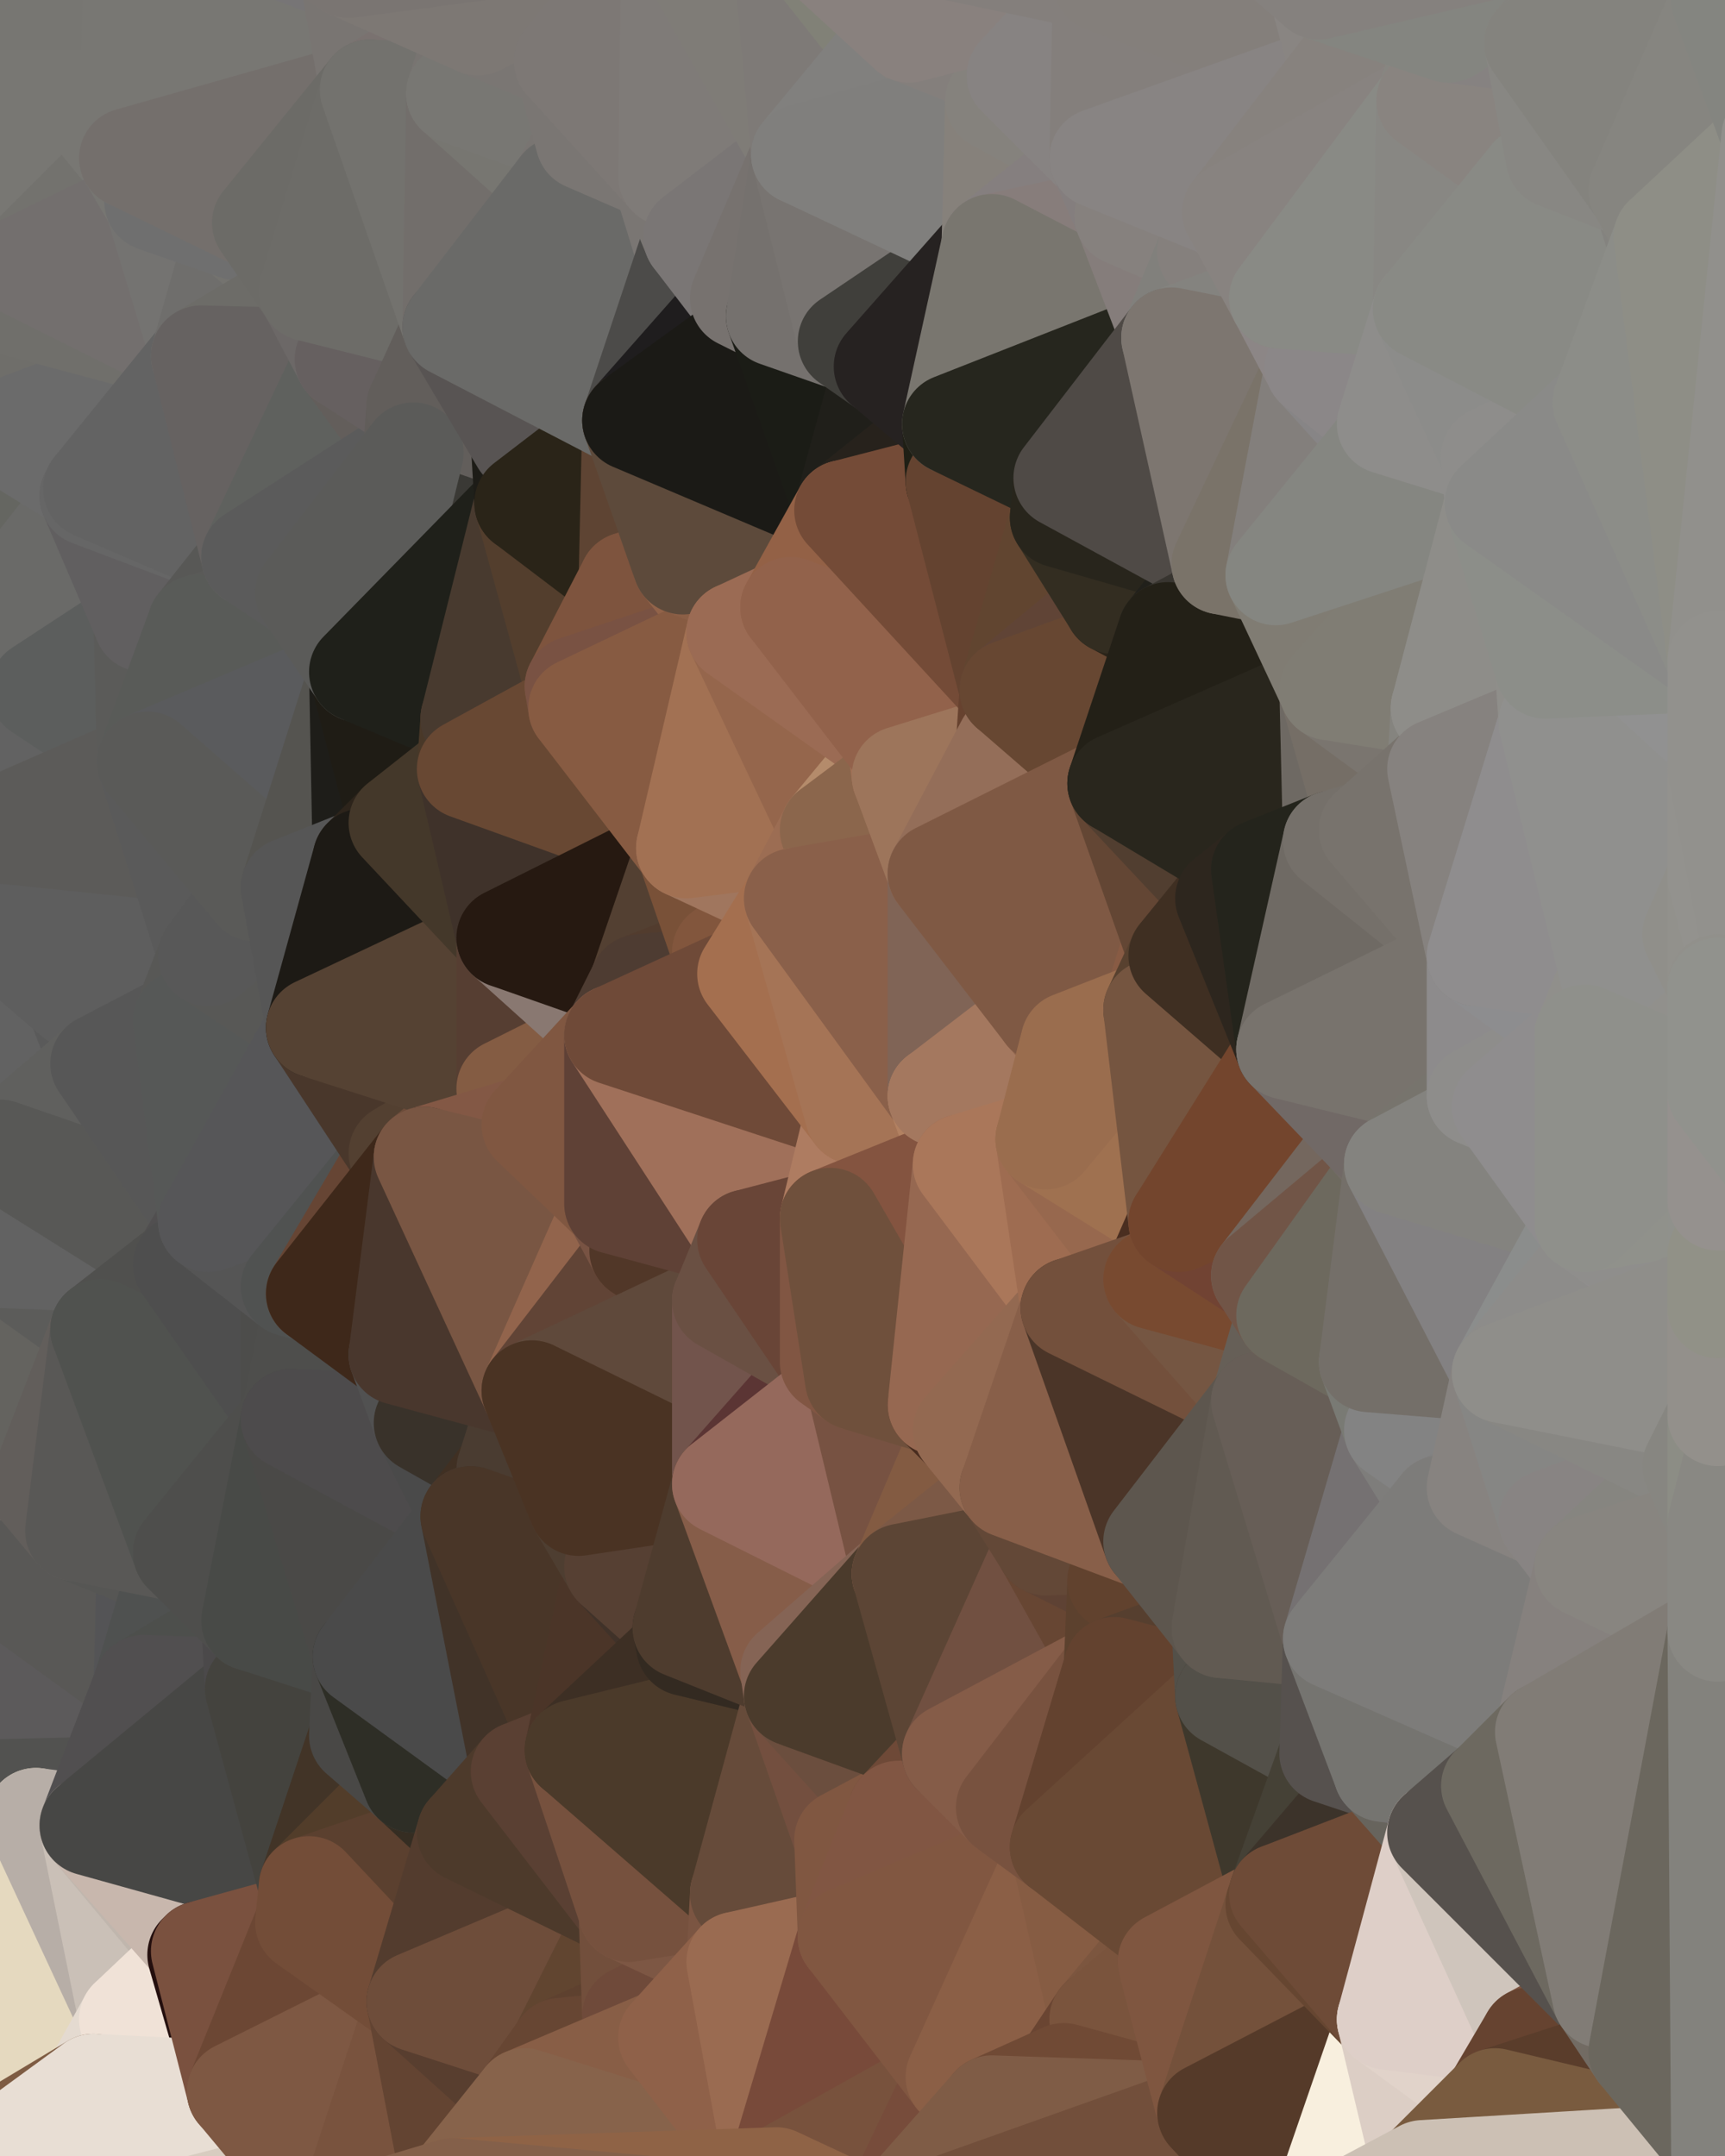 <?xml version="1.0" standalone="yes"?>
<svg width="480" height="600" xmlns="http://www.w3.org/2000/svg" version="1.1" ><polygon points="-34,148 -34,518 -18,444" fill="rgba(105, 104, 100, 1)" stroke="rgba(105, 104, 100, 1)" stroke-width="28" stroke-linejoin="round"/>
		<polygon points="-18,222 -34,148 -18,444" fill="rgba(95, 100, 96, 1)" stroke="rgba(95, 100, 96, 1)" stroke-width="28" stroke-linejoin="round"/>
		<polygon points="-34,518 -19,500 -18,444" fill="rgba(86, 87, 82, 1)" stroke="rgba(86, 87, 82, 1)" stroke-width="28" stroke-linejoin="round"/>
		<polygon points="-19,204 -34,148 -18,222" fill="rgba(102, 103, 98, 1)" stroke="rgba(102, 103, 98, 1)" stroke-width="28" stroke-linejoin="round"/>
		<polygon points="-4,118 -34,148 -3,130" fill="rgba(109, 110, 104, 1)" stroke="rgba(109, 110, 104, 1)" stroke-width="28" stroke-linejoin="round"/>
		<polygon points="-3,574 0,599 0,584" fill="rgba(116, 81, 59, 1)" stroke="rgba(116, 81, 59, 1)" stroke-width="28" stroke-linejoin="round"/>
		<polygon points="-3,574 -34,518 0,599" fill="rgba(100, 73, 56, 1)" stroke="rgba(100, 73, 56, 1)" stroke-width="28" stroke-linejoin="round"/>
		<polygon points="-34,148 -4,118 0,84" fill="rgba(115, 112, 107, 1)" stroke="rgba(115, 112, 107, 1)" stroke-width="28" stroke-linejoin="round"/>
		<polygon points="0,0 -34,148 0,84" fill="rgba(112, 114, 109, 1)" stroke="rgba(112, 114, 109, 1)" stroke-width="28" stroke-linejoin="round"/>
		<polygon points="-4,118 -3,130 0,120" fill="rgba(113, 110, 105, 1)" stroke="rgba(113, 110, 105, 1)" stroke-width="28" stroke-linejoin="round"/>
		<polygon points="-3,130 -34,148 0,150" fill="rgba(113, 107, 107, 1)" stroke="rgba(113, 107, 107, 1)" stroke-width="28" stroke-linejoin="round"/>
		<polygon points="-34,148 0,170 0,150" fill="rgba(108, 107, 102, 1)" stroke="rgba(108, 107, 102, 1)" stroke-width="28" stroke-linejoin="round"/>
		<polygon points="-34,148 -19,204 0,170" fill="rgba(107, 108, 102, 1)" stroke="rgba(107, 108, 102, 1)" stroke-width="28" stroke-linejoin="round"/>
		<polygon points="-18,444 -19,500 0,470" fill="rgba(93, 92, 88, 1)" stroke="rgba(93, 92, 88, 1)" stroke-width="28" stroke-linejoin="round"/>
		<polygon points="-19,500 -4,488 0,470" fill="rgba(87, 89, 84, 1)" stroke="rgba(87, 89, 84, 1)" stroke-width="28" stroke-linejoin="round"/>
		<polygon points="-18,222 0,260 0,230" fill="rgba(98, 98, 98, 1)" stroke="rgba(98, 98, 98, 1)" stroke-width="28" stroke-linejoin="round"/>
		<polygon points="0,380 -18,444 0,410" fill="rgba(103, 98, 95, 1)" stroke="rgba(103, 98, 95, 1)" stroke-width="28" stroke-linejoin="round"/>
		<polygon points="-18,222 0,290 0,260" fill="rgba(101, 103, 100, 1)" stroke="rgba(101, 103, 100, 1)" stroke-width="28" stroke-linejoin="round"/>
		<polygon points="-18,222 0,320 0,290" fill="rgba(97, 103, 101, 1)" stroke="rgba(97, 103, 101, 1)" stroke-width="28" stroke-linejoin="round"/>
		<polygon points="0,350 -18,444 0,380" fill="rgba(109, 108, 103, 1)" stroke="rgba(109, 108, 103, 1)" stroke-width="28" stroke-linejoin="round"/>
		<polygon points="-18,222 -18,444 0,320" fill="rgba(107, 106, 101, 1)" stroke="rgba(107, 106, 101, 1)" stroke-width="28" stroke-linejoin="round"/>
		<polygon points="-18,444 0,350 0,320" fill="rgba(100, 99, 95, 1)" stroke="rgba(100, 99, 95, 1)" stroke-width="28" stroke-linejoin="round"/>
		<polygon points="-4,488 -19,500 0,492" fill="rgba(88, 83, 80, 1)" stroke="rgba(88, 83, 80, 1)" stroke-width="28" stroke-linejoin="round"/>
		<polygon points="0,584 0,599 6,592" fill="rgba(112, 76, 54, 1)" stroke="rgba(112, 76, 54, 1)" stroke-width="28" stroke-linejoin="round"/>
		<polygon points="-19,204 0,200 0,170" fill="rgba(102, 103, 98, 1)" stroke="rgba(102, 103, 98, 1)" stroke-width="28" stroke-linejoin="round"/>
		<polygon points="0,410 -18,444 0,440" fill="rgba(105, 101, 100, 1)" stroke="rgba(105, 101, 100, 1)" stroke-width="28" stroke-linejoin="round"/>
		<polygon points="-19,204 -18,222 0,200" fill="rgba(100, 102, 101, 1)" stroke="rgba(100, 102, 101, 1)" stroke-width="28" stroke-linejoin="round"/>
		<polygon points="-18,222 0,230 10,210" fill="rgba(99, 101, 98, 1)" stroke="rgba(99, 101, 98, 1)" stroke-width="28" stroke-linejoin="round"/>
		<polygon points="0,200 -18,222 10,210" fill="rgba(100, 102, 101, 1)" stroke="rgba(100, 102, 101, 1)" stroke-width="28" stroke-linejoin="round"/>
		<polygon points="0,492 -19,500 10,506" fill="rgba(84, 84, 76, 1)" stroke="rgba(84, 84, 76, 1)" stroke-width="28" stroke-linejoin="round"/>
		<polygon points="-18,444 0,470 0,440" fill="rgba(96, 95, 91, 1)" stroke="rgba(96, 95, 91, 1)" stroke-width="28" stroke-linejoin="round"/>
		<polygon points="0,410 0,440 11,414" fill="rgba(107, 102, 99, 1)" stroke="rgba(107, 102, 99, 1)" stroke-width="28" stroke-linejoin="round"/>
		<polygon points="0,170 0,200 11,192" fill="rgba(100, 101, 96, 1)" stroke="rgba(100, 101, 96, 1)" stroke-width="28" stroke-linejoin="round"/>
		<polygon points="0,200 10,210 11,192" fill="rgba(101, 101, 101, 1)" stroke="rgba(101, 101, 101, 1)" stroke-width="28" stroke-linejoin="round"/>
		<polygon points="-19,500 -34,518 10,506" fill="rgba(78, 77, 72, 1)" stroke="rgba(78, 77, 72, 1)" stroke-width="28" stroke-linejoin="round"/>
		<polygon points="0,0 0,84 6,74" fill="rgba(121, 118, 111, 1)" stroke="rgba(121, 118, 111, 1)" stroke-width="28" stroke-linejoin="round"/>
		<polygon points="-4,488 0,492 0,470" fill="rgba(86, 88, 83, 1)" stroke="rgba(86, 88, 83, 1)" stroke-width="28" stroke-linejoin="round"/>
		<polygon points="0,260 0,290 21,278" fill="rgba(99, 103, 102, 1)" stroke="rgba(99, 103, 102, 1)" stroke-width="28" stroke-linejoin="round"/>
		<polygon points="11,414 0,440 21,426" fill="rgba(97, 96, 94, 1)" stroke="rgba(97, 96, 94, 1)" stroke-width="28" stroke-linejoin="round"/>
		<polygon points="-3,130 0,150 25,138" fill="rgba(106, 108, 105, 1)" stroke="rgba(106, 108, 105, 1)" stroke-width="28" stroke-linejoin="round"/>
		<polygon points="-4,118 0,120 0,84" fill="rgba(111, 112, 106, 1)" stroke="rgba(111, 112, 106, 1)" stroke-width="28" stroke-linejoin="round"/>
		<polygon points="0,120 -3,130 26,136" fill="rgba(107, 110, 103, 1)" stroke="rgba(107, 110, 103, 1)" stroke-width="28" stroke-linejoin="round"/>
		<polygon points="-3,130 25,138 26,136" fill="rgba(110, 109, 105, 1)" stroke="rgba(110, 109, 105, 1)" stroke-width="28" stroke-linejoin="round"/>
		<polygon points="-3,574 0,584 26,580" fill="rgba(119, 83, 61, 1)" stroke="rgba(119, 83, 61, 1)" stroke-width="28" stroke-linejoin="round"/>
		<polygon points="0,584 6,592 26,580" fill="rgba(120, 85, 63, 1)" stroke="rgba(120, 85, 63, 1)" stroke-width="28" stroke-linejoin="round"/>
		<polygon points="0,290 0,320 28,296" fill="rgba(101, 101, 99, 1)" stroke="rgba(101, 101, 99, 1)" stroke-width="28" stroke-linejoin="round"/>
		<polygon points="21,278 0,290 28,296" fill="rgba(98, 98, 98, 1)" stroke="rgba(98, 98, 98, 1)" stroke-width="28" stroke-linejoin="round"/>
		<polygon points="0,350 0,380 28,370" fill="rgba(98, 99, 94, 1)" stroke="rgba(98, 99, 94, 1)" stroke-width="28" stroke-linejoin="round"/>
		<polygon points="0,380 0,410 11,414" fill="rgba(104, 99, 96, 1)" stroke="rgba(104, 99, 96, 1)" stroke-width="28" stroke-linejoin="round"/>
		<polygon points="-34,518 -3,574 10,506" fill="rgba(68, 70, 59, 1)" stroke="rgba(68, 70, 59, 1)" stroke-width="28" stroke-linejoin="round"/>
		<polygon points="-3,574 26,580 36,562" fill="rgba(228, 216, 202, 1)" stroke="rgba(228, 216, 202, 1)" stroke-width="28" stroke-linejoin="round"/>
		<polygon points="0,0 6,74 36,44" fill="rgba(120, 119, 115, 1)" stroke="rgba(120, 119, 115, 1)" stroke-width="28" stroke-linejoin="round"/>
		<polygon points="0,170 11,192 40,173" fill="rgba(105, 101, 100, 1)" stroke="rgba(105, 101, 100, 1)" stroke-width="28" stroke-linejoin="round"/>
		<polygon points="0,492 10,506 25,508" fill="rgba(79, 78, 76, 1)" stroke="rgba(79, 78, 76, 1)" stroke-width="28" stroke-linejoin="round"/>
		<polygon points="0,150 0,170 25,138" fill="rgba(101, 102, 97, 1)" stroke="rgba(101, 102, 97, 1)" stroke-width="28" stroke-linejoin="round"/>
		<polygon points="36,44 6,74 43,56" fill="rgba(115, 114, 110, 1)" stroke="rgba(115, 114, 110, 1)" stroke-width="28" stroke-linejoin="round"/>
		<polygon points="21,426 40,469 41,434" fill="rgba(89, 88, 86, 1)" stroke="rgba(89, 88, 86, 1)" stroke-width="28" stroke-linejoin="round"/>
		<polygon points="11,192 10,210 41,212" fill="rgba(96, 96, 96, 1)" stroke="rgba(96, 96, 96, 1)" stroke-width="28" stroke-linejoin="round"/>
		<polygon points="10,210 0,230 41,212" fill="rgba(98, 98, 98, 1)" stroke="rgba(98, 98, 98, 1)" stroke-width="28" stroke-linejoin="round"/>
		<polygon points="25,138 0,170 40,173" fill="rgba(106, 106, 104, 1)" stroke="rgba(106, 106, 104, 1)" stroke-width="28" stroke-linejoin="round"/>
		<polygon points="0,470 0,492 40,469" fill="rgba(88, 87, 85, 1)" stroke="rgba(88, 87, 85, 1)" stroke-width="28" stroke-linejoin="round"/>
		<polygon points="0,492 25,508 40,469" fill="rgba(82, 82, 80, 1)" stroke="rgba(82, 82, 80, 1)" stroke-width="28" stroke-linejoin="round"/>
		<polygon points="0,440 0,470 40,469" fill="rgba(92, 90, 91, 1)" stroke="rgba(92, 90, 91, 1)" stroke-width="28" stroke-linejoin="round"/>
		<polygon points="21,426 0,440 40,469" fill="rgba(89, 88, 86, 1)" stroke="rgba(89, 88, 86, 1)" stroke-width="28" stroke-linejoin="round"/>
		<polygon points="0,0 36,44 37,0" fill="rgba(120, 119, 115, 1)" stroke="rgba(120, 119, 115, 1)" stroke-width="28" stroke-linejoin="round"/>
		<polygon points="10,506 -3,574 36,562" fill="rgba(229, 217, 191, 1)" stroke="rgba(229, 217, 191, 1)" stroke-width="28" stroke-linejoin="round"/>
		<polygon points="25,508 10,506 36,562" fill="rgba(183, 174, 167, 1)" stroke="rgba(183, 174, 167, 1)" stroke-width="28" stroke-linejoin="round"/>
		<polygon points="0,380 11,414 28,370" fill="rgba(100, 99, 95, 1)" stroke="rgba(100, 99, 95, 1)" stroke-width="28" stroke-linejoin="round"/>
		<polygon points="0,350 28,370 51,352" fill="rgba(92, 92, 90, 1)" stroke="rgba(92, 92, 90, 1)" stroke-width="28" stroke-linejoin="round"/>
		<polygon points="21,278 28,296 51,284" fill="rgba(90, 90, 90, 1)" stroke="rgba(90, 90, 90, 1)" stroke-width="28" stroke-linejoin="round"/>
		<polygon points="40,173 11,192 41,212" fill="rgba(92, 94, 93, 1)" stroke="rgba(92, 94, 93, 1)" stroke-width="28" stroke-linejoin="round"/>
		<polygon points="0,84 0,120 56,99" fill="rgba(111, 110, 106, 1)" stroke="rgba(111, 110, 106, 1)" stroke-width="28" stroke-linejoin="round"/>
		<polygon points="0,120 26,136 56,99" fill="rgba(107, 107, 107, 1)" stroke="rgba(107, 107, 107, 1)" stroke-width="28" stroke-linejoin="round"/>
		<polygon points="6,74 0,84 56,99" fill="rgba(112, 111, 107, 1)" stroke="rgba(112, 111, 107, 1)" stroke-width="28" stroke-linejoin="round"/>
		<polygon points="25,508 36,562 55,544" fill="rgba(202, 192, 183, 1)" stroke="rgba(202, 192, 183, 1)" stroke-width="28" stroke-linejoin="round"/>
		<polygon points="0,320 0,350 51,352" fill="rgba(98, 98, 98, 1)" stroke="rgba(98, 98, 98, 1)" stroke-width="28" stroke-linejoin="round"/>
		<polygon points="21,278 51,284 58,266" fill="rgba(87, 88, 83, 1)" stroke="rgba(87, 88, 83, 1)" stroke-width="28" stroke-linejoin="round"/>
		<polygon points="0,230 0,260 58,266" fill="rgba(97, 97, 95, 1)" stroke="rgba(97, 97, 95, 1)" stroke-width="28" stroke-linejoin="round"/>
		<polygon points="41,212 0,230 58,266" fill="rgba(92, 91, 89, 1)" stroke="rgba(92, 91, 89, 1)" stroke-width="28" stroke-linejoin="round"/>
		<polygon points="0,260 21,278 58,266" fill="rgba(94, 94, 94, 1)" stroke="rgba(94, 94, 94, 1)" stroke-width="28" stroke-linejoin="round"/>
		<polygon points="28,296 0,320 58,340" fill="rgba(96, 96, 94, 1)" stroke="rgba(96, 96, 94, 1)" stroke-width="28" stroke-linejoin="round"/>
		<polygon points="0,320 51,352 58,340" fill="rgba(88, 88, 86, 1)" stroke="rgba(88, 88, 86, 1)" stroke-width="28" stroke-linejoin="round"/>
		<polygon points="43,56 6,74 56,99" fill="rgba(115, 111, 110, 1)" stroke="rgba(115, 111, 110, 1)" stroke-width="28" stroke-linejoin="round"/>
		<polygon points="25,508 55,544 56,543" fill="rgba(192, 182, 173, 1)" stroke="rgba(192, 182, 173, 1)" stroke-width="28" stroke-linejoin="round"/>
		<polygon points="36,562 26,580 66,582" fill="rgba(228, 218, 208, 1)" stroke="rgba(228, 218, 208, 1)" stroke-width="28" stroke-linejoin="round"/>
		<polygon points="40,173 41,212 55,174" fill="rgba(91, 91, 89, 1)" stroke="rgba(91, 91, 89, 1)" stroke-width="28" stroke-linejoin="round"/>
		<polygon points="41,434 40,469 51,432" fill="rgba(84, 84, 86, 1)" stroke="rgba(84, 84, 86, 1)" stroke-width="28" stroke-linejoin="round"/>
		<polygon points="21,426 41,434 51,432" fill="rgba(86, 86, 84, 1)" stroke="rgba(86, 86, 84, 1)" stroke-width="28" stroke-linejoin="round"/>
		<polygon points="40,173 55,174 70,155" fill="rgba(93, 92, 88, 1)" stroke="rgba(93, 92, 88, 1)" stroke-width="28" stroke-linejoin="round"/>
		<polygon points="25,138 40,173 70,155" fill="rgba(97, 95, 96, 1)" stroke="rgba(97, 95, 96, 1)" stroke-width="28" stroke-linejoin="round"/>
		<polygon points="51,432 40,469 70,451" fill="rgba(79, 81, 80, 1)" stroke="rgba(79, 81, 80, 1)" stroke-width="28" stroke-linejoin="round"/>
		<polygon points="43,56 56,99 66,64" fill="rgba(116, 115, 113, 1)" stroke="rgba(116, 115, 113, 1)" stroke-width="28" stroke-linejoin="round"/>
		<polygon points="41,212 58,266 71,248" fill="rgba(90, 90, 90, 1)" stroke="rgba(90, 90, 90, 1)" stroke-width="28" stroke-linejoin="round"/>
		<polygon points="26,136 25,138 70,155" fill="rgba(102, 102, 102, 1)" stroke="rgba(102, 102, 102, 1)" stroke-width="28" stroke-linejoin="round"/>
		<polygon points="0,0 37,0 67,-29" fill="rgba(119, 118, 114, 1)" stroke="rgba(119, 118, 114, 1)" stroke-width="28" stroke-linejoin="round"/>
		<polygon points="11,414 21,426 28,370" fill="rgba(98, 94, 91, 1)" stroke="rgba(98, 94, 91, 1)" stroke-width="28" stroke-linejoin="round"/>
		<polygon points="70,451 40,469 71,470" fill="rgba(77, 79, 76, 1)" stroke="rgba(77, 79, 76, 1)" stroke-width="28" stroke-linejoin="round"/>
		<polygon points="55,544 36,562 66,582" fill="rgba(240, 226, 215, 1)" stroke="rgba(240, 226, 215, 1)" stroke-width="28" stroke-linejoin="round"/>
		<polygon points="51,284 28,296 58,340" fill="rgba(87, 87, 87, 1)" stroke="rgba(87, 87, 87, 1)" stroke-width="28" stroke-linejoin="round"/>
		<polygon points="28,370 21,426 51,432" fill="rgba(89, 88, 86, 1)" stroke="rgba(89, 88, 86, 1)" stroke-width="28" stroke-linejoin="round"/>
		<polygon points="58,340 51,352 81,358" fill="rgba(81, 79, 80, 1)" stroke="rgba(81, 79, 80, 1)" stroke-width="28" stroke-linejoin="round"/>
		<polygon points="51,352 28,370 81,395" fill="rgba(80, 80, 78, 1)" stroke="rgba(80, 80, 78, 1)" stroke-width="28" stroke-linejoin="round"/>
		<polygon points="28,370 51,432 81,395" fill="rgba(80, 82, 79, 1)" stroke="rgba(80, 82, 79, 1)" stroke-width="28" stroke-linejoin="round"/>
		<polygon points="56,99 26,136 70,155" fill="rgba(99, 99, 99, 1)" stroke="rgba(99, 99, 99, 1)" stroke-width="28" stroke-linejoin="round"/>
		<polygon points="56,543 85,535 86,525" fill="rgba(123, 87, 65, 1)" stroke="rgba(123, 87, 65, 1)" stroke-width="28" stroke-linejoin="round"/>
		<polygon points="66,64 56,99 86,81" fill="rgba(111, 110, 108, 1)" stroke="rgba(111, 110, 108, 1)" stroke-width="28" stroke-linejoin="round"/>
		<polygon points="73,62 66,64 86,81" fill="rgba(116, 115, 111, 1)" stroke="rgba(116, 115, 111, 1)" stroke-width="28" stroke-linejoin="round"/>
		<polygon points="70,155 55,174 85,165" fill="rgba(88, 88, 86, 1)" stroke="rgba(88, 88, 86, 1)" stroke-width="28" stroke-linejoin="round"/>
		<polygon points="40,469 25,508 71,470" fill="rgba(81, 79, 80, 1)" stroke="rgba(81, 79, 80, 1)" stroke-width="28" stroke-linejoin="round"/>
		<polygon points="58,266 51,284 88,286" fill="rgba(88, 88, 86, 1)" stroke="rgba(88, 88, 86, 1)" stroke-width="28" stroke-linejoin="round"/>
		<polygon points="25,508 56,543 86,525" fill="rgba(200, 183, 173, 1)" stroke="rgba(200, 183, 173, 1)" stroke-width="28" stroke-linejoin="round"/>
		<polygon points="71,470 25,508 86,525" fill="rgba(71, 71, 69, 1)" stroke="rgba(71, 71, 69, 1)" stroke-width="28" stroke-linejoin="round"/>
		<polygon points="51,352 81,395 81,358" fill="rgba(78, 78, 78, 1)" stroke="rgba(78, 78, 78, 1)" stroke-width="28" stroke-linejoin="round"/>
		<polygon points="36,44 43,56 73,62" fill="rgba(119, 118, 114, 1)" stroke="rgba(119, 118, 114, 1)" stroke-width="28" stroke-linejoin="round"/>
		<polygon points="43,56 66,64 73,62" fill="rgba(111, 111, 111, 1)" stroke="rgba(111, 111, 111, 1)" stroke-width="28" stroke-linejoin="round"/>
		<polygon points="56,543 55,544 66,582" fill="rgba(36, 15, 14, 1)" stroke="rgba(36, 15, 14, 1)" stroke-width="28" stroke-linejoin="round"/>
		<polygon points="6,592 0,599 26,580" fill="rgba(126, 92, 67, 1)" stroke="rgba(126, 92, 67, 1)" stroke-width="28" stroke-linejoin="round"/>
		<polygon points="86,81 56,99 96,100" fill="rgba(109, 108, 104, 1)" stroke="rgba(109, 108, 104, 1)" stroke-width="28" stroke-linejoin="round"/>
		<polygon points="67,-29 37,0 97,-9" fill="rgba(119, 118, 113, 1)" stroke="rgba(119, 118, 113, 1)" stroke-width="28" stroke-linejoin="round"/>
		<polygon points="66,582 0,599 96,618" fill="rgba(216, 204, 192, 1)" stroke="rgba(216, 204, 192, 1)" stroke-width="28" stroke-linejoin="round"/>
		<polygon points="51,284 58,340 88,286" fill="rgba(86, 88, 87, 1)" stroke="rgba(86, 88, 87, 1)" stroke-width="28" stroke-linejoin="round"/>
		<polygon points="81,247 58,266 88,286" fill="rgba(88, 88, 86, 1)" stroke="rgba(88, 88, 86, 1)" stroke-width="28" stroke-linejoin="round"/>
		<polygon points="81,358 81,395 88,360" fill="rgba(77, 77, 75, 1)" stroke="rgba(77, 77, 75, 1)" stroke-width="28" stroke-linejoin="round"/>
		<polygon points="71,248 58,266 81,247" fill="rgba(88, 88, 88, 1)" stroke="rgba(88, 88, 88, 1)" stroke-width="28" stroke-linejoin="round"/>
		<polygon points="26,580 0,599 66,582" fill="rgba(232, 222, 212, 1)" stroke="rgba(232, 222, 212, 1)" stroke-width="28" stroke-linejoin="round"/>
		<polygon points="85,165 55,174 100,187" fill="rgba(90, 90, 88, 1)" stroke="rgba(90, 90, 88, 1)" stroke-width="28" stroke-linejoin="round"/>
		<polygon points="70,451 71,470 101,461" fill="rgba(75, 73, 74, 1)" stroke="rgba(75, 73, 74, 1)" stroke-width="28" stroke-linejoin="round"/>
		<polygon points="56,543 66,582 85,535" fill="rgba(122, 81, 63, 1)" stroke="rgba(122, 81, 63, 1)" stroke-width="28" stroke-linejoin="round"/>
		<polygon points="97,-9 37,0 103,25" fill="rgba(119, 117, 118, 1)" stroke="rgba(119, 117, 118, 1)" stroke-width="28" stroke-linejoin="round"/>
		<polygon points="37,0 36,44 103,25" fill="rgba(120, 119, 115, 1)" stroke="rgba(120, 119, 115, 1)" stroke-width="28" stroke-linejoin="round"/>
		<polygon points="36,44 73,62 103,25" fill="rgba(116, 111, 108, 1)" stroke="rgba(116, 111, 108, 1)" stroke-width="28" stroke-linejoin="round"/>
		<polygon points="71,470 100,483 101,461" fill="rgba(75, 74, 72, 1)" stroke="rgba(75, 74, 72, 1)" stroke-width="28" stroke-linejoin="round"/>
		<polygon points="55,174 41,212 100,187" fill="rgba(89, 91, 88, 1)" stroke="rgba(89, 91, 88, 1)" stroke-width="28" stroke-linejoin="round"/>
		<polygon points="41,212 81,247 100,187" fill="rgba(90, 91, 93, 1)" stroke="rgba(90, 91, 93, 1)" stroke-width="28" stroke-linejoin="round"/>
		<polygon points="71,470 86,525 100,483" fill="rgba(68, 67, 62, 1)" stroke="rgba(68, 67, 62, 1)" stroke-width="28" stroke-linejoin="round"/>
		<polygon points="56,99 70,155 96,100" fill="rgba(102, 98, 97, 1)" stroke="rgba(102, 98, 97, 1)" stroke-width="28" stroke-linejoin="round"/>
		<polygon points="51,432 70,451 81,395" fill="rgba(78, 78, 76, 1)" stroke="rgba(78, 78, 76, 1)" stroke-width="28" stroke-linejoin="round"/>
		<polygon points="41,212 71,248 81,247" fill="rgba(90, 90, 88, 1)" stroke="rgba(90, 90, 88, 1)" stroke-width="28" stroke-linejoin="round"/>
		<polygon points="58,340 81,358 111,321" fill="rgba(85, 85, 85, 1)" stroke="rgba(85, 85, 85, 1)" stroke-width="28" stroke-linejoin="round"/>
		<polygon points="88,286 58,340 111,321" fill="rgba(86, 86, 88, 1)" stroke="rgba(86, 86, 88, 1)" stroke-width="28" stroke-linejoin="round"/>
		<polygon points="88,360 81,395 111,377" fill="rgba(78, 78, 76, 1)" stroke="rgba(78, 78, 76, 1)" stroke-width="28" stroke-linejoin="round"/>
		<polygon points="100,187 81,247 101,239" fill="rgba(85, 84, 80, 1)" stroke="rgba(85, 84, 80, 1)" stroke-width="28" stroke-linejoin="round"/>
		<polygon points="96,100 70,155 115,126" fill="rgba(95, 97, 94, 1)" stroke="rgba(95, 97, 94, 1)" stroke-width="28" stroke-linejoin="round"/>
		<polygon points="100,187 101,239 111,229" fill="rgba(30, 29, 25, 1)" stroke="rgba(30, 29, 25, 1)" stroke-width="28" stroke-linejoin="round"/>
		<polygon points="81,358 88,360 111,321" fill="rgba(80, 82, 81, 1)" stroke="rgba(80, 82, 81, 1)" stroke-width="28" stroke-linejoin="round"/>
		<polygon points="85,535 66,582 116,557" fill="rgba(108, 71, 52, 1)" stroke="rgba(108, 71, 52, 1)" stroke-width="28" stroke-linejoin="round"/>
		<polygon points="96,100 115,126 116,113" fill="rgba(99, 94, 91, 1)" stroke="rgba(99, 94, 91, 1)" stroke-width="28" stroke-linejoin="round"/>
		<polygon points="100,483 86,525 115,496" fill="rgba(66, 52, 39, 1)" stroke="rgba(66, 52, 39, 1)" stroke-width="28" stroke-linejoin="round"/>
		<polygon points="111,377 81,395 118,396" fill="rgba(78, 78, 76, 1)" stroke="rgba(78, 78, 76, 1)" stroke-width="28" stroke-linejoin="round"/>
		<polygon points="70,155 85,165 115,126" fill="rgba(91, 91, 91, 1)" stroke="rgba(91, 91, 91, 1)" stroke-width="28" stroke-linejoin="round"/>
		<polygon points="81,247 88,286 101,239" fill="rgba(86, 86, 86, 1)" stroke="rgba(86, 86, 86, 1)" stroke-width="28" stroke-linejoin="round"/>
		<polygon points="86,81 96,100 126,91" fill="rgba(108, 104, 103, 1)" stroke="rgba(108, 104, 103, 1)" stroke-width="28" stroke-linejoin="round"/>
		<polygon points="96,100 116,113 126,91" fill="rgba(102, 96, 96, 1)" stroke="rgba(102, 96, 96, 1)" stroke-width="28" stroke-linejoin="round"/>
		<polygon points="81,395 70,451 101,461" fill="rgba(72, 74, 71, 1)" stroke="rgba(72, 74, 71, 1)" stroke-width="28" stroke-linejoin="round"/>
		<polygon points="81,395 101,461 131,422" fill="rgba(74, 73, 71, 1)" stroke="rgba(74, 73, 71, 1)" stroke-width="28" stroke-linejoin="round"/>
		<polygon points="118,396 81,395 131,422" fill="rgba(77, 75, 76, 1)" stroke="rgba(77, 75, 76, 1)" stroke-width="28" stroke-linejoin="round"/>
		<polygon points="100,187 130,214 131,200" fill="rgba(39, 35, 26, 1)" stroke="rgba(39, 35, 26, 1)" stroke-width="28" stroke-linejoin="round"/>
		<polygon points="100,187 111,229 130,214" fill="rgba(31, 28, 21, 1)" stroke="rgba(31, 28, 21, 1)" stroke-width="28" stroke-linejoin="round"/>
		<polygon points="115,496 86,525 130,510" fill="rgba(82, 61, 42, 1)" stroke="rgba(82, 61, 42, 1)" stroke-width="28" stroke-linejoin="round"/>
		<polygon points="66,582 96,618 116,557" fill="rgba(126, 88, 67, 1)" stroke="rgba(126, 88, 67, 1)" stroke-width="28" stroke-linejoin="round"/>
		<polygon points="97,-9 103,25 133,7" fill="rgba(121, 117, 114, 1)" stroke="rgba(121, 117, 114, 1)" stroke-width="28" stroke-linejoin="round"/>
		<polygon points="103,25 127,26 133,7" fill="rgba(122, 114, 112, 1)" stroke="rgba(122, 114, 112, 1)" stroke-width="28" stroke-linejoin="round"/>
		<polygon points="86,525 116,557 130,510" fill="rgba(91, 64, 47, 1)" stroke="rgba(91, 64, 47, 1)" stroke-width="28" stroke-linejoin="round"/>
		<polygon points="116,557 96,618 126,609" fill="rgba(121, 83, 62, 1)" stroke="rgba(121, 83, 62, 1)" stroke-width="28" stroke-linejoin="round"/>
		<polygon points="111,321 88,360 118,322" fill="rgba(102, 69, 52, 1)" stroke="rgba(102, 69, 52, 1)" stroke-width="28" stroke-linejoin="round"/>
		<polygon points="86,525 85,535 116,557" fill="rgba(115, 77, 56, 1)" stroke="rgba(115, 77, 56, 1)" stroke-width="28" stroke-linejoin="round"/>
		<polygon points="73,62 86,81 103,25" fill="rgba(108, 107, 103, 1)" stroke="rgba(108, 107, 103, 1)" stroke-width="28" stroke-linejoin="round"/>
		<polygon points="88,286 111,321 141,303" fill="rgba(73, 55, 43, 1)" stroke="rgba(73, 55, 43, 1)" stroke-width="28" stroke-linejoin="round"/>
		<polygon points="111,321 118,322 141,303" fill="rgba(83, 64, 49, 1)" stroke="rgba(83, 64, 49, 1)" stroke-width="28" stroke-linejoin="round"/>
		<polygon points="118,396 131,422 141,409" fill="rgba(74, 74, 74, 1)" stroke="rgba(74, 74, 74, 1)" stroke-width="28" stroke-linejoin="round"/>
		<polygon points="111,229 101,239 141,261" fill="rgba(45, 36, 27, 1)" stroke="rgba(45, 36, 27, 1)" stroke-width="28" stroke-linejoin="round"/>
		<polygon points="101,239 88,286 141,261" fill="rgba(29, 26, 21, 1)" stroke="rgba(29, 26, 21, 1)" stroke-width="28" stroke-linejoin="round"/>
		<polygon points="88,360 111,377 118,322" fill="rgba(62, 40, 26, 1)" stroke="rgba(62, 40, 26, 1)" stroke-width="28" stroke-linejoin="round"/>
		<polygon points="116,113 115,126 145,123" fill="rgba(97, 93, 90, 1)" stroke="rgba(97, 93, 90, 1)" stroke-width="28" stroke-linejoin="round"/>
		<polygon points="115,496 130,510 145,493" fill="rgba(53, 45, 34, 1)" stroke="rgba(53, 45, 34, 1)" stroke-width="28" stroke-linejoin="round"/>
		<polygon points="101,461 100,483 115,496" fill="rgba(73, 72, 70, 1)" stroke="rgba(73, 72, 70, 1)" stroke-width="28" stroke-linejoin="round"/>
		<polygon points="145,123 115,126 146,140" fill="rgba(76, 76, 74, 1)" stroke="rgba(76, 76, 74, 1)" stroke-width="28" stroke-linejoin="round"/>
		<polygon points="116,557 126,609 146,584" fill="rgba(99, 68, 50, 1)" stroke="rgba(99, 68, 50, 1)" stroke-width="28" stroke-linejoin="round"/>
		<polygon points="103,25 86,81 126,91" fill="rgba(109, 108, 104, 1)" stroke="rgba(109, 108, 104, 1)" stroke-width="28" stroke-linejoin="round"/>
		<polygon points="141,303 118,322 148,313" fill="rgba(109, 76, 57, 1)" stroke="rgba(109, 76, 57, 1)" stroke-width="28" stroke-linejoin="round"/>
		<polygon points="111,377 118,396 148,387" fill="rgba(81, 81, 81, 1)" stroke="rgba(81, 81, 81, 1)" stroke-width="28" stroke-linejoin="round"/>
		<polygon points="118,396 141,409 148,387" fill="rgba(57, 50, 42, 1)" stroke="rgba(57, 50, 42, 1)" stroke-width="28" stroke-linejoin="round"/>
		<polygon points="115,126 100,187 146,140" fill="rgba(58, 57, 53, 1)" stroke="rgba(58, 57, 53, 1)" stroke-width="28" stroke-linejoin="round"/>
		<polygon points="126,91 116,113 145,123" fill="rgba(98, 94, 91, 1)" stroke="rgba(98, 94, 91, 1)" stroke-width="28" stroke-linejoin="round"/>
		<polygon points="101,461 115,496 145,493" fill="rgba(46, 46, 38, 1)" stroke="rgba(46, 46, 38, 1)" stroke-width="28" stroke-linejoin="round"/>
		<polygon points="141,261 88,286 141,303" fill="rgba(85, 66, 51, 1)" stroke="rgba(85, 66, 51, 1)" stroke-width="28" stroke-linejoin="round"/>
		<polygon points="103,25 126,91 127,26" fill="rgba(115, 114, 110, 1)" stroke="rgba(115, 114, 110, 1)" stroke-width="28" stroke-linejoin="round"/>
		<polygon points="85,165 100,187 115,126" fill="rgba(91, 91, 89, 1)" stroke="rgba(91, 91, 89, 1)" stroke-width="28" stroke-linejoin="round"/>
		<polygon points="116,557 146,584 156,570" fill="rgba(88, 62, 47, 1)" stroke="rgba(88, 62, 47, 1)" stroke-width="28" stroke-linejoin="round"/>
		<polygon points="127,26 126,91 156,52" fill="rgba(114, 110, 107, 1)" stroke="rgba(114, 110, 107, 1)" stroke-width="28" stroke-linejoin="round"/>
		<polygon points="133,7 127,26 157,17" fill="rgba(120, 116, 113, 1)" stroke="rgba(120, 116, 113, 1)" stroke-width="28" stroke-linejoin="round"/>
		<polygon points="100,187 131,200 146,140" fill="rgba(31, 32, 26, 1)" stroke="rgba(31, 32, 26, 1)" stroke-width="28" stroke-linejoin="round"/>
		<polygon points="130,214 111,229 141,261" fill="rgba(68, 56, 42, 1)" stroke="rgba(68, 56, 42, 1)" stroke-width="28" stroke-linejoin="round"/>
		<polygon points="141,409 131,422 161,419" fill="rgba(64, 48, 35, 1)" stroke="rgba(64, 48, 35, 1)" stroke-width="28" stroke-linejoin="round"/>
		<polygon points="160,191 131,200 161,197" fill="rgba(80, 59, 42, 1)" stroke="rgba(80, 59, 42, 1)" stroke-width="28" stroke-linejoin="round"/>
		<polygon points="127,26 156,52 163,39" fill="rgba(119, 118, 113, 1)" stroke="rgba(119, 118, 113, 1)" stroke-width="28" stroke-linejoin="round"/>
		<polygon points="157,17 127,26 163,39" fill="rgba(120, 119, 115, 1)" stroke="rgba(120, 119, 115, 1)" stroke-width="28" stroke-linejoin="round"/>
		<polygon points="131,200 130,214 161,197" fill="rgba(73, 56, 40, 1)" stroke="rgba(73, 56, 40, 1)" stroke-width="28" stroke-linejoin="round"/>
		<polygon points="146,140 131,200 160,191" fill="rgba(72, 58, 47, 1)" stroke="rgba(72, 58, 47, 1)" stroke-width="28" stroke-linejoin="round"/>
		<polygon points="141,261 141,303 171,288" fill="rgba(86, 62, 50, 1)" stroke="rgba(86, 62, 50, 1)" stroke-width="28" stroke-linejoin="round"/>
		<polygon points="141,303 148,313 171,288" fill="rgba(132, 92, 67, 1)" stroke="rgba(132, 92, 67, 1)" stroke-width="28" stroke-linejoin="round"/>
		<polygon points="161,419 131,422 171,436" fill="rgba(63, 47, 34, 1)" stroke="rgba(63, 47, 34, 1)" stroke-width="28" stroke-linejoin="round"/>
		<polygon points="148,313 118,322 171,335" fill="rgba(131, 88, 69, 1)" stroke="rgba(131, 88, 69, 1)" stroke-width="28" stroke-linejoin="round"/>
		<polygon points="148,387 141,409 161,419" fill="rgba(74, 60, 49, 1)" stroke="rgba(74, 60, 49, 1)" stroke-width="28" stroke-linejoin="round"/>
		<polygon points="118,322 111,377 148,387" fill="rgba(73, 55, 45, 1)" stroke="rgba(73, 55, 45, 1)" stroke-width="28" stroke-linejoin="round"/>
		<polygon points="131,422 101,461 145,493" fill="rgba(74, 74, 74, 1)" stroke="rgba(74, 74, 74, 1)" stroke-width="28" stroke-linejoin="round"/>
		<polygon points="146,140 160,191 175,162" fill="rgba(83, 62, 45, 1)" stroke="rgba(83, 62, 45, 1)" stroke-width="28" stroke-linejoin="round"/>
		<polygon points="130,510 116,557 175,532" fill="rgba(83, 60, 46, 1)" stroke="rgba(83, 60, 46, 1)" stroke-width="28" stroke-linejoin="round"/>
		<polygon points="118,322 148,387 171,335" fill="rgba(121, 86, 67, 1)" stroke="rgba(121, 86, 67, 1)" stroke-width="28" stroke-linejoin="round"/>
		<polygon points="131,422 145,493 160,487" fill="rgba(65, 51, 40, 1)" stroke="rgba(65, 51, 40, 1)" stroke-width="28" stroke-linejoin="round"/>
		<polygon points="116,557 156,570 175,532" fill="rgba(110, 77, 58, 1)" stroke="rgba(110, 77, 58, 1)" stroke-width="28" stroke-linejoin="round"/>
		<polygon points="131,422 160,487 171,436" fill="rgba(73, 54, 40, 1)" stroke="rgba(73, 54, 40, 1)" stroke-width="28" stroke-linejoin="round"/>
		<polygon points="141,261 171,288 178,274" fill="rgba(137, 120, 113, 1)" stroke="rgba(137, 120, 113, 1)" stroke-width="28" stroke-linejoin="round"/>
		<polygon points="171,335 148,387 178,348" fill="rgba(146, 100, 76, 1)" stroke="rgba(146, 100, 76, 1)" stroke-width="28" stroke-linejoin="round"/>
		<polygon points="145,123 146,140 176,117" fill="rgba(29, 28, 23, 1)" stroke="rgba(29, 28, 23, 1)" stroke-width="28" stroke-linejoin="round"/>
		<polygon points="126,91 145,123 176,117" fill="rgba(88, 84, 83, 1)" stroke="rgba(88, 84, 83, 1)" stroke-width="28" stroke-linejoin="round"/>
		<polygon points="175,532 156,570 176,561" fill="rgba(97, 69, 48, 1)" stroke="rgba(97, 69, 48, 1)" stroke-width="28" stroke-linejoin="round"/>
		<polygon points="145,493 130,510 175,532" fill="rgba(77, 58, 43, 1)" stroke="rgba(77, 58, 43, 1)" stroke-width="28" stroke-linejoin="round"/>
		<polygon points="160,487 145,493 175,532" fill="rgba(90, 64, 51, 1)" stroke="rgba(90, 64, 51, 1)" stroke-width="28" stroke-linejoin="round"/>
		<polygon points="163,39 156,52 186,49" fill="rgba(121, 117, 114, 1)" stroke="rgba(121, 117, 114, 1)" stroke-width="28" stroke-linejoin="round"/>
		<polygon points="133,7 157,17 187,-21" fill="rgba(122, 118, 115, 1)" stroke="rgba(122, 118, 115, 1)" stroke-width="28" stroke-linejoin="round"/>
		<polygon points="176,561 156,570 186,567" fill="rgba(94, 65, 47, 1)" stroke="rgba(94, 65, 47, 1)" stroke-width="28" stroke-linejoin="round"/>
		<polygon points="130,214 141,261 191,236" fill="rgba(63, 50, 42, 1)" stroke="rgba(63, 50, 42, 1)" stroke-width="28" stroke-linejoin="round"/>
		<polygon points="161,197 130,214 191,236" fill="rgba(104, 72, 51, 1)" stroke="rgba(104, 72, 51, 1)" stroke-width="28" stroke-linejoin="round"/>
		<polygon points="171,436 160,487 191,458" fill="rgba(75, 53, 40, 1)" stroke="rgba(75, 53, 40, 1)" stroke-width="28" stroke-linejoin="round"/>
		<polygon points="190,453 171,436 191,458" fill="rgba(64, 50, 41, 1)" stroke="rgba(64, 50, 41, 1)" stroke-width="28" stroke-linejoin="round"/>
		<polygon points="146,140 175,162 176,117" fill="rgba(42, 36, 24, 1)" stroke="rgba(42, 36, 24, 1)" stroke-width="28" stroke-linejoin="round"/>
		<polygon points="156,52 176,117 193,66" fill="rgba(112, 107, 104, 1)" stroke="rgba(112, 107, 104, 1)" stroke-width="28" stroke-linejoin="round"/>
		<polygon points="186,49 156,52 193,66" fill="rgba(122, 118, 115, 1)" stroke="rgba(122, 118, 115, 1)" stroke-width="28" stroke-linejoin="round"/>
		<polygon points="141,261 178,274 191,236" fill="rgba(38, 25, 17, 1)" stroke="rgba(38, 25, 17, 1)" stroke-width="28" stroke-linejoin="round"/>
		<polygon points="176,117 175,162 190,157" fill="rgba(94, 68, 51, 1)" stroke="rgba(94, 68, 51, 1)" stroke-width="28" stroke-linejoin="round"/>
		<polygon points="97,-9 133,7 187,-21" fill="rgba(125, 120, 116, 1)" stroke="rgba(125, 120, 116, 1)" stroke-width="28" stroke-linejoin="round"/>
		<polygon points="156,52 126,91 176,117" fill="rgba(106, 106, 104, 1)" stroke="rgba(106, 106, 104, 1)" stroke-width="28" stroke-linejoin="round"/>
		<polygon points="148,313 171,335 171,288" fill="rgba(128, 87, 65, 1)" stroke="rgba(128, 87, 65, 1)" stroke-width="28" stroke-linejoin="round"/>
		<polygon points="191,236 178,274 201,265" fill="rgba(83, 64, 50, 1)" stroke="rgba(83, 64, 50, 1)" stroke-width="28" stroke-linejoin="round"/>
		<polygon points="161,419 171,436 201,413" fill="rgba(78, 62, 49, 1)" stroke="rgba(78, 62, 49, 1)" stroke-width="28" stroke-linejoin="round"/>
		<polygon points="156,570 146,584 186,567" fill="rgba(103, 70, 51, 1)" stroke="rgba(103, 70, 51, 1)" stroke-width="28" stroke-linejoin="round"/>
		<polygon points="190,157 175,162 205,176" fill="rgba(127, 85, 63, 1)" stroke="rgba(127, 85, 63, 1)" stroke-width="28" stroke-linejoin="round"/>
		<polygon points="175,532 176,561 205,546" fill="rgba(114, 79, 60, 1)" stroke="rgba(114, 79, 60, 1)" stroke-width="28" stroke-linejoin="round"/>
		<polygon points="176,561 186,567 205,546" fill="rgba(111, 74, 58, 1)" stroke="rgba(111, 74, 58, 1)" stroke-width="28" stroke-linejoin="round"/>
		<polygon points="178,348 148,387 201,362" fill="rgba(97, 68, 54, 1)" stroke="rgba(97, 68, 54, 1)" stroke-width="28" stroke-linejoin="round"/>
		<polygon points="193,66 176,117 206,83" fill="rgba(76, 75, 73, 1)" stroke="rgba(76, 75, 73, 1)" stroke-width="28" stroke-linejoin="round"/>
		<polygon points="175,162 160,191 205,176" fill="rgba(126, 84, 62, 1)" stroke="rgba(126, 84, 62, 1)" stroke-width="28" stroke-linejoin="round"/>
		<polygon points="201,265 178,274 208,271" fill="rgba(82, 60, 46, 1)" stroke="rgba(82, 60, 46, 1)" stroke-width="28" stroke-linejoin="round"/>
		<polygon points="171,335 178,348 208,345" fill="rgba(120, 83, 67, 1)" stroke="rgba(120, 83, 67, 1)" stroke-width="28" stroke-linejoin="round"/>
		<polygon points="178,348 201,362 208,345" fill="rgba(81, 55, 40, 1)" stroke="rgba(81, 55, 40, 1)" stroke-width="28" stroke-linejoin="round"/>
		<polygon points="175,532 205,546 206,527" fill="rgba(125, 87, 68, 1)" stroke="rgba(125, 87, 68, 1)" stroke-width="28" stroke-linejoin="round"/>
		<polygon points="160,191 161,197 205,176" fill="rgba(121, 82, 67, 1)" stroke="rgba(121, 82, 67, 1)" stroke-width="28" stroke-linejoin="round"/>
		<polygon points="148,387 201,413 201,362" fill="rgba(95, 73, 59, 1)" stroke="rgba(95, 73, 59, 1)" stroke-width="28" stroke-linejoin="round"/>
		<polygon points="171,436 190,453 201,413" fill="rgba(86, 64, 51, 1)" stroke="rgba(86, 64, 51, 1)" stroke-width="28" stroke-linejoin="round"/>
		<polygon points="148,387 161,419 201,413" fill="rgba(74, 51, 35, 1)" stroke="rgba(74, 51, 35, 1)" stroke-width="28" stroke-linejoin="round"/>
		<polygon points="157,17 163,39 186,49" fill="rgba(122, 118, 115, 1)" stroke="rgba(122, 118, 115, 1)" stroke-width="28" stroke-linejoin="round"/>
		<polygon points="186,567 146,584 216,606" fill="rgba(136, 94, 70, 1)" stroke="rgba(136, 94, 70, 1)" stroke-width="28" stroke-linejoin="round"/>
		<polygon points="146,584 126,609 216,606" fill="rgba(135, 99, 75, 1)" stroke="rgba(135, 99, 75, 1)" stroke-width="28" stroke-linejoin="round"/>
		<polygon points="178,274 171,288 208,271" fill="rgba(78, 60, 50, 1)" stroke="rgba(78, 60, 50, 1)" stroke-width="28" stroke-linejoin="round"/>
		<polygon points="160,487 175,532 206,527" fill="rgba(118, 81, 62, 1)" stroke="rgba(118, 81, 62, 1)" stroke-width="28" stroke-linejoin="round"/>
		<polygon points="191,236 201,265 221,250" fill="rgba(121, 81, 56, 1)" stroke="rgba(121, 81, 56, 1)" stroke-width="28" stroke-linejoin="round"/>
		<polygon points="220,465 191,458 221,472" fill="rgba(76, 59, 49, 1)" stroke="rgba(76, 59, 49, 1)" stroke-width="28" stroke-linejoin="round"/>
		<polygon points="67,-29 97,-9 187,-21" fill="rgba(122, 117, 114, 1)" stroke="rgba(122, 117, 114, 1)" stroke-width="28" stroke-linejoin="round"/>
		<polygon points="186,49 193,66 223,43" fill="rgba(122, 118, 115, 1)" stroke="rgba(122, 118, 115, 1)" stroke-width="28" stroke-linejoin="round"/>
		<polygon points="201,265 208,271 221,250" fill="rgba(130, 86, 61, 1)" stroke="rgba(130, 86, 61, 1)" stroke-width="28" stroke-linejoin="round"/>
		<polygon points="191,458 160,487 221,472" fill="rgba(61, 47, 36, 1)" stroke="rgba(61, 47, 36, 1)" stroke-width="28" stroke-linejoin="round"/>
		<polygon points="160,487 206,527 221,472" fill="rgba(75, 58, 42, 1)" stroke="rgba(75, 58, 42, 1)" stroke-width="28" stroke-linejoin="round"/>
		<polygon points="190,157 205,176 220,169" fill="rgba(146, 99, 73, 1)" stroke="rgba(146, 99, 73, 1)" stroke-width="28" stroke-linejoin="round"/>
		<polygon points="190,453 191,458 220,465" fill="rgba(51, 42, 33, 1)" stroke="rgba(51, 42, 33, 1)" stroke-width="28" stroke-linejoin="round"/>
		<polygon points="206,83 176,117 216,88" fill="rgba(31, 29, 30, 1)" stroke="rgba(31, 29, 30, 1)" stroke-width="28" stroke-linejoin="round"/>
		<polygon points="161,197 191,236 205,176" fill="rgba(135, 91, 66, 1)" stroke="rgba(135, 91, 66, 1)" stroke-width="28" stroke-linejoin="round"/>
		<polygon points="157,17 186,49 187,-21" fill="rgba(125, 120, 117, 1)" stroke="rgba(125, 120, 117, 1)" stroke-width="28" stroke-linejoin="round"/>
		<polygon points="201,362 201,413 231,379" fill="rgba(114, 84, 76, 1)" stroke="rgba(114, 84, 76, 1)" stroke-width="28" stroke-linejoin="round"/>
		<polygon points="191,236 221,250 231,231" fill="rgba(160, 118, 94, 1)" stroke="rgba(160, 118, 94, 1)" stroke-width="28" stroke-linejoin="round"/>
		<polygon points="171,288 171,335 208,345" fill="rgba(95, 65, 54, 1)" stroke="rgba(95, 65, 54, 1)" stroke-width="28" stroke-linejoin="round"/>
		<polygon points="190,157 220,169 235,142" fill="rgba(139, 95, 70, 1)" stroke="rgba(139, 95, 70, 1)" stroke-width="28" stroke-linejoin="round"/>
		<polygon points="206,527 205,546 236,539" fill="rgba(123, 85, 66, 1)" stroke="rgba(123, 85, 66, 1)" stroke-width="28" stroke-linejoin="round"/>
		<polygon points="176,117 190,157 235,142" fill="rgba(93, 74, 59, 1)" stroke="rgba(93, 74, 59, 1)" stroke-width="28" stroke-linejoin="round"/>
		<polygon points="187,-21 186,49 223,43" fill="rgba(127, 123, 120, 1)" stroke="rgba(127, 123, 120, 1)" stroke-width="28" stroke-linejoin="round"/>
		<polygon points="193,66 206,83 223,43" fill="rgba(122, 118, 117, 1)" stroke="rgba(122, 118, 117, 1)" stroke-width="28" stroke-linejoin="round"/>
		<polygon points="208,345 231,339 238,310" fill="rgba(164, 116, 93, 1)" stroke="rgba(164, 116, 93, 1)" stroke-width="28" stroke-linejoin="round"/>
		<polygon points="171,288 208,345 238,310" fill="rgba(160, 112, 90, 1)" stroke="rgba(160, 112, 90, 1)" stroke-width="28" stroke-linejoin="round"/>
		<polygon points="208,271 171,288 238,310" fill="rgba(111, 74, 56, 1)" stroke="rgba(111, 74, 56, 1)" stroke-width="28" stroke-linejoin="round"/>
		<polygon points="231,379 201,413 238,384" fill="rgba(91, 53, 52, 1)" stroke="rgba(91, 53, 52, 1)" stroke-width="28" stroke-linejoin="round"/>
		<polygon points="235,512 206,527 236,539" fill="rgba(117, 80, 62, 1)" stroke="rgba(117, 80, 62, 1)" stroke-width="28" stroke-linejoin="round"/>
		<polygon points="216,88 176,117 235,142" fill="rgba(27, 26, 22, 1)" stroke="rgba(27, 26, 22, 1)" stroke-width="28" stroke-linejoin="round"/>
		<polygon points="221,472 206,527 235,512" fill="rgba(102, 75, 58, 1)" stroke="rgba(102, 75, 58, 1)" stroke-width="28" stroke-linejoin="round"/>
		<polygon points="208,345 201,362 231,379" fill="rgba(106, 80, 67, 1)" stroke="rgba(106, 80, 67, 1)" stroke-width="28" stroke-linejoin="round"/>
		<polygon points="231,339 208,345 231,379" fill="rgba(105, 69, 55, 1)" stroke="rgba(105, 69, 55, 1)" stroke-width="28" stroke-linejoin="round"/>
		<polygon points="205,176 191,236 231,231" fill="rgba(162, 113, 83, 1)" stroke="rgba(162, 113, 83, 1)" stroke-width="28" stroke-linejoin="round"/>
		<polygon points="217,-24 187,-21 223,43" fill="rgba(127, 124, 119, 1)" stroke="rgba(127, 124, 119, 1)" stroke-width="28" stroke-linejoin="round"/>
		<polygon points="206,83 216,88 223,43" fill="rgba(119, 114, 111, 1)" stroke="rgba(119, 114, 111, 1)" stroke-width="28" stroke-linejoin="round"/>
		<polygon points="201,413 190,453 220,465" fill="rgba(78, 60, 46, 1)" stroke="rgba(78, 60, 46, 1)" stroke-width="28" stroke-linejoin="round"/>
		<polygon points="216,88 235,142 236,95" fill="rgba(27, 28, 22, 1)" stroke="rgba(27, 28, 22, 1)" stroke-width="28" stroke-linejoin="round"/>
		<polygon points="205,546 186,567 216,606" fill="rgba(143, 97, 73, 1)" stroke="rgba(143, 97, 73, 1)" stroke-width="28" stroke-linejoin="round"/>
		<polygon points="217,-24 223,43 247,14" fill="rgba(126, 122, 119, 1)" stroke="rgba(126, 122, 119, 1)" stroke-width="28" stroke-linejoin="round"/>
		<polygon points="205,176 231,231 250,208" fill="rgba(149, 102, 76, 1)" stroke="rgba(149, 102, 76, 1)" stroke-width="28" stroke-linejoin="round"/>
		<polygon points="201,413 220,465 251,438" fill="rgba(134, 93, 73, 1)" stroke="rgba(134, 93, 73, 1)" stroke-width="28" stroke-linejoin="round"/>
		<polygon points="250,208 231,231 251,216" fill="rgba(180, 139, 107, 1)" stroke="rgba(180, 139, 107, 1)" stroke-width="28" stroke-linejoin="round"/>
		<polygon points="220,169 205,176 250,208" fill="rgba(155, 107, 84, 1)" stroke="rgba(155, 107, 84, 1)" stroke-width="28" stroke-linejoin="round"/>
		<polygon points="236,95 235,142 246,102" fill="rgba(27, 28, 22, 1)" stroke="rgba(27, 28, 22, 1)" stroke-width="28" stroke-linejoin="round"/>
		<polygon points="217,-24 247,14 253,9" fill="rgba(129, 129, 119, 1)" stroke="rgba(129, 129, 119, 1)" stroke-width="28" stroke-linejoin="round"/>
		<polygon points="221,472 235,512 250,504" fill="rgba(115, 79, 63, 1)" stroke="rgba(115, 79, 63, 1)" stroke-width="28" stroke-linejoin="round"/>
		<polygon points="231,231 221,250 261,243" fill="rgba(156, 109, 83, 1)" stroke="rgba(156, 109, 83, 1)" stroke-width="28" stroke-linejoin="round"/>
		<polygon points="251,216 231,231 261,243" fill="rgba(139, 102, 76, 1)" stroke="rgba(139, 102, 76, 1)" stroke-width="28" stroke-linejoin="round"/>
		<polygon points="238,384 201,413 251,438" fill="rgba(149, 105, 92, 1)" stroke="rgba(149, 105, 92, 1)" stroke-width="28" stroke-linejoin="round"/>
		<polygon points="205,546 216,606 236,539" fill="rgba(154, 107, 81, 1)" stroke="rgba(154, 107, 81, 1)" stroke-width="28" stroke-linejoin="round"/>
		<polygon points="223,43 216,88 236,95" fill="rgba(117, 113, 110, 1)" stroke="rgba(117, 113, 110, 1)" stroke-width="28" stroke-linejoin="round"/>
		<polygon points="246,102 235,142 265,118" fill="rgba(32, 31, 26, 1)" stroke="rgba(32, 31, 26, 1)" stroke-width="28" stroke-linejoin="round"/>
		<polygon points="221,472 250,504 265,488" fill="rgba(107, 78, 62, 1)" stroke="rgba(107, 78, 62, 1)" stroke-width="28" stroke-linejoin="round"/>
		<polygon points="265,118 235,142 266,134" fill="rgba(39, 34, 28, 1)" stroke="rgba(39, 34, 28, 1)" stroke-width="28" stroke-linejoin="round"/>
		<polygon points="236,539 216,606 266,578" fill="rgba(120, 74, 58, 1)" stroke="rgba(120, 74, 58, 1)" stroke-width="28" stroke-linejoin="round"/>
		<polygon points="238,310 231,339 268,324" fill="rgba(174, 124, 97, 1)" stroke="rgba(174, 124, 97, 1)" stroke-width="28" stroke-linejoin="round"/>
		<polygon points="261,305 238,310 268,324" fill="rgba(171, 114, 94, 1)" stroke="rgba(171, 114, 94, 1)" stroke-width="28" stroke-linejoin="round"/>
		<polygon points="261,391 251,438 268,398" fill="rgba(156, 110, 87, 1)" stroke="rgba(156, 110, 87, 1)" stroke-width="28" stroke-linejoin="round"/>
		<polygon points="216,606 246,620 266,578" fill="rgba(120, 82, 61, 1)" stroke="rgba(120, 82, 61, 1)" stroke-width="28" stroke-linejoin="round"/>
		<polygon points="238,384 251,438 261,391" fill="rgba(119, 82, 66, 1)" stroke="rgba(119, 82, 66, 1)" stroke-width="28" stroke-linejoin="round"/>
		<polygon points="220,465 221,472 251,438" fill="rgba(133, 100, 85, 1)" stroke="rgba(133, 100, 85, 1)" stroke-width="28" stroke-linejoin="round"/>
		<polygon points="235,512 236,539 250,504" fill="rgba(128, 87, 65, 1)" stroke="rgba(128, 87, 65, 1)" stroke-width="28" stroke-linejoin="round"/>
		<polygon points="221,250 208,271 238,310" fill="rgba(164, 111, 79, 1)" stroke="rgba(164, 111, 79, 1)" stroke-width="28" stroke-linejoin="round"/>
		<polygon points="223,43 236,95 276,68" fill="rgba(120, 116, 113, 1)" stroke="rgba(120, 116, 113, 1)" stroke-width="28" stroke-linejoin="round"/>
		<polygon points="251,438 221,472 265,488" fill="rgba(75, 59, 44, 1)" stroke="rgba(75, 59, 44, 1)" stroke-width="28" stroke-linejoin="round"/>
		<polygon points="221,250 238,310 261,305" fill="rgba(165, 116, 86, 1)" stroke="rgba(165, 116, 86, 1)" stroke-width="28" stroke-linejoin="round"/>
		<polygon points="253,9 247,14 277,28" fill="rgba(133, 129, 126, 1)" stroke="rgba(133, 129, 126, 1)" stroke-width="28" stroke-linejoin="round"/>
		<polygon points="236,95 246,102 276,68" fill="rgba(64, 63, 59, 1)" stroke="rgba(64, 63, 59, 1)" stroke-width="28" stroke-linejoin="round"/>
		<polygon points="231,339 231,379 238,384" fill="rgba(129, 86, 67, 1)" stroke="rgba(129, 86, 67, 1)" stroke-width="28" stroke-linejoin="round"/>
		<polygon points="265,488 250,504 280,503" fill="rgba(110, 73, 55, 1)" stroke="rgba(110, 73, 55, 1)" stroke-width="28" stroke-linejoin="round"/>
		<polygon points="250,208 251,216 280,207" fill="rgba(162, 112, 85, 1)" stroke="rgba(162, 112, 85, 1)" stroke-width="28" stroke-linejoin="round"/>
		<polygon points="247,14 223,43 277,28" fill="rgba(129, 128, 126, 1)" stroke="rgba(129, 128, 126, 1)" stroke-width="28" stroke-linejoin="round"/>
		<polygon points="266,578 246,620 276,586" fill="rgba(119, 76, 59, 1)" stroke="rgba(119, 76, 59, 1)" stroke-width="28" stroke-linejoin="round"/>
		<polygon points="261,243 221,250 261,305" fill="rgba(138, 96, 74, 1)" stroke="rgba(138, 96, 74, 1)" stroke-width="28" stroke-linejoin="round"/>
		<polygon points="268,398 251,438 281,414" fill="rgba(131, 91, 66, 1)" stroke="rgba(131, 91, 66, 1)" stroke-width="28" stroke-linejoin="round"/>
		<polygon points="250,208 280,207 281,192" fill="rgba(130, 86, 59, 1)" stroke="rgba(130, 86, 59, 1)" stroke-width="28" stroke-linejoin="round"/>
		<polygon points="253,9 277,28 283,21" fill="rgba(133, 128, 124, 1)" stroke="rgba(133, 128, 124, 1)" stroke-width="28" stroke-linejoin="round"/>
		<polygon points="235,142 220,169 281,192" fill="rgba(147, 97, 70, 1)" stroke="rgba(147, 97, 70, 1)" stroke-width="28" stroke-linejoin="round"/>
		<polygon points="220,169 250,208 281,192" fill="rgba(146, 98, 75, 1)" stroke="rgba(146, 98, 75, 1)" stroke-width="28" stroke-linejoin="round"/>
		<polygon points="251,216 261,243 280,207" fill="rgba(157, 117, 91, 1)" stroke="rgba(157, 117, 91, 1)" stroke-width="28" stroke-linejoin="round"/>
		<polygon points="223,43 276,68 277,28" fill="rgba(128, 127, 125, 1)" stroke="rgba(128, 127, 125, 1)" stroke-width="28" stroke-linejoin="round"/>
		<polygon points="261,243 261,305 291,282" fill="rgba(128, 100, 86, 1)" stroke="rgba(128, 100, 86, 1)" stroke-width="28" stroke-linejoin="round"/>
		<polygon points="261,305 268,324 291,317" fill="rgba(178, 129, 97, 1)" stroke="rgba(178, 129, 97, 1)" stroke-width="28" stroke-linejoin="round"/>
		<polygon points="281,414 251,438 291,430" fill="rgba(124, 89, 70, 1)" stroke="rgba(124, 89, 70, 1)" stroke-width="28" stroke-linejoin="round"/>
		<polygon points="266,134 235,142 281,192" fill="rgba(116, 75, 55, 1)" stroke="rgba(116, 75, 55, 1)" stroke-width="28" stroke-linejoin="round"/>
		<polygon points="231,339 261,391 268,324" fill="rgba(132, 84, 64, 1)" stroke="rgba(132, 84, 64, 1)" stroke-width="28" stroke-linejoin="round"/>
		<polygon points="231,339 238,384 261,391" fill="rgba(111, 80, 60, 1)" stroke="rgba(111, 80, 60, 1)" stroke-width="28" stroke-linejoin="round"/>
		<polygon points="246,102 265,118 276,68" fill="rgba(38, 34, 33, 1)" stroke="rgba(38, 34, 33, 1)" stroke-width="28" stroke-linejoin="round"/>
		<polygon points="265,118 266,134 296,133" fill="rgba(31, 31, 21, 1)" stroke="rgba(31, 31, 21, 1)" stroke-width="28" stroke-linejoin="round"/>
		<polygon points="266,134 295,144 296,133" fill="rgba(42, 38, 29, 1)" stroke="rgba(42, 38, 29, 1)" stroke-width="28" stroke-linejoin="round"/>
		<polygon points="266,578 276,586 296,577" fill="rgba(134, 92, 70, 1)" stroke="rgba(134, 92, 70, 1)" stroke-width="28" stroke-linejoin="round"/>
		<polygon points="250,504 236,539 280,503" fill="rgba(129, 86, 67, 1)" stroke="rgba(129, 86, 67, 1)" stroke-width="28" stroke-linejoin="round"/>
		<polygon points="261,305 291,317 298,290" fill="rgba(165, 121, 94, 1)" stroke="rgba(165, 121, 94, 1)" stroke-width="28" stroke-linejoin="round"/>
		<polygon points="291,282 261,305 298,290" fill="rgba(164, 120, 95, 1)" stroke="rgba(164, 120, 95, 1)" stroke-width="28" stroke-linejoin="round"/>
		<polygon points="261,391 268,398 298,364" fill="rgba(72, 44, 30, 1)" stroke="rgba(72, 44, 30, 1)" stroke-width="28" stroke-linejoin="round"/>
		<polygon points="268,324 261,391 298,364" fill="rgba(150, 104, 81, 1)" stroke="rgba(150, 104, 81, 1)" stroke-width="28" stroke-linejoin="round"/>
		<polygon points="280,503 236,539 295,514" fill="rgba(129, 86, 67, 1)" stroke="rgba(129, 86, 67, 1)" stroke-width="28" stroke-linejoin="round"/>
		<polygon points="266,134 281,192 295,144" fill="rgba(100, 67, 48, 1)" stroke="rgba(100, 67, 48, 1)" stroke-width="28" stroke-linejoin="round"/>
		<polygon points="277,28 276,68 306,44" fill="rgba(134, 129, 123, 1)" stroke="rgba(134, 129, 123, 1)" stroke-width="28" stroke-linejoin="round"/>
		<polygon points="266,578 296,577 306,562" fill="rgba(119, 78, 60, 1)" stroke="rgba(119, 78, 60, 1)" stroke-width="28" stroke-linejoin="round"/>
		<polygon points="253,9 283,21 307,-5" fill="rgba(132, 127, 124, 1)" stroke="rgba(132, 127, 124, 1)" stroke-width="28" stroke-linejoin="round"/>
		<polygon points="283,21 277,28 306,44" fill="rgba(133, 130, 125, 1)" stroke="rgba(133, 130, 125, 1)" stroke-width="28" stroke-linejoin="round"/>
		<polygon points="236,539 266,578 295,514" fill="rgba(129, 87, 65, 1)" stroke="rgba(129, 87, 65, 1)" stroke-width="28" stroke-linejoin="round"/>
		<polygon points="251,438 265,488 291,430" fill="rgba(92, 69, 53, 1)" stroke="rgba(92, 69, 53, 1)" stroke-width="28" stroke-linejoin="round"/>
		<polygon points="216,606 126,609 246,620" fill="rgba(143, 99, 70, 1)" stroke="rgba(143, 99, 70, 1)" stroke-width="28" stroke-linejoin="round"/>
		<polygon points="291,430 265,488 310,464" fill="rgba(113, 80, 65, 1)" stroke="rgba(113, 80, 65, 1)" stroke-width="28" stroke-linejoin="round"/>
		<polygon points="295,144 281,192 310,168" fill="rgba(97, 69, 48, 1)" stroke="rgba(97, 69, 48, 1)" stroke-width="28" stroke-linejoin="round"/>
		<polygon points="295,514 266,578 306,562" fill="rgba(139, 95, 70, 1)" stroke="rgba(139, 95, 70, 1)" stroke-width="28" stroke-linejoin="round"/>
		<polygon points="291,317 268,324 298,364" fill="rgba(170, 119, 90, 1)" stroke="rgba(170, 119, 90, 1)" stroke-width="28" stroke-linejoin="round"/>
		<polygon points="306,44 276,68 313,60" fill="rgba(133, 127, 127, 1)" stroke="rgba(133, 127, 127, 1)" stroke-width="28" stroke-linejoin="round"/>
		<polygon points="281,192 280,207 311,218" fill="rgba(103, 66, 47, 1)" stroke="rgba(103, 66, 47, 1)" stroke-width="28" stroke-linejoin="round"/>
		<polygon points="280,207 261,243 311,218" fill="rgba(148, 110, 89, 1)" stroke="rgba(148, 110, 89, 1)" stroke-width="28" stroke-linejoin="round"/>
		<polygon points="291,430 310,464 311,440" fill="rgba(103, 70, 51, 1)" stroke="rgba(103, 70, 51, 1)" stroke-width="28" stroke-linejoin="round"/>
		<polygon points="265,488 280,503 310,464" fill="rgba(133, 92, 72, 1)" stroke="rgba(133, 92, 72, 1)" stroke-width="28" stroke-linejoin="round"/>
		<polygon points="268,398 281,414 298,364" fill="rgba(147, 105, 81, 1)" stroke="rgba(147, 105, 81, 1)" stroke-width="28" stroke-linejoin="round"/>
		<polygon points="291,282 298,290 321,281" fill="rgba(144, 100, 75, 1)" stroke="rgba(144, 100, 75, 1)" stroke-width="28" stroke-linejoin="round"/>
		<polygon points="291,430 311,440 321,429" fill="rgba(94, 66, 52, 1)" stroke="rgba(94, 66, 52, 1)" stroke-width="28" stroke-linejoin="round"/>
		<polygon points="217,-24 253,9 307,-5" fill="rgba(137, 129, 126, 1)" stroke="rgba(137, 129, 126, 1)" stroke-width="28" stroke-linejoin="round"/>
		<polygon points="313,60 276,68 326,94" fill="rgba(135, 125, 123, 1)" stroke="rgba(135, 125, 123, 1)" stroke-width="28" stroke-linejoin="round"/>
		<polygon points="276,68 265,118 326,94" fill="rgba(121, 118, 111, 1)" stroke="rgba(121, 118, 111, 1)" stroke-width="28" stroke-linejoin="round"/>
		<polygon points="265,118 296,133 326,94" fill="rgba(38, 38, 30, 1)" stroke="rgba(38, 38, 30, 1)" stroke-width="28" stroke-linejoin="round"/>
		<polygon points="295,514 306,562 326,538" fill="rgba(134, 92, 67, 1)" stroke="rgba(134, 92, 67, 1)" stroke-width="28" stroke-linejoin="round"/>
		<polygon points="306,562 325,546 326,538" fill="rgba(124, 86, 63, 1)" stroke="rgba(124, 86, 63, 1)" stroke-width="28" stroke-linejoin="round"/>
		<polygon points="291,317 298,364 321,356" fill="rgba(158, 108, 81, 1)" stroke="rgba(158, 108, 81, 1)" stroke-width="28" stroke-linejoin="round"/>
		<polygon points="291,317 321,356 328,340" fill="rgba(151, 104, 78, 1)" stroke="rgba(151, 104, 78, 1)" stroke-width="28" stroke-linejoin="round"/>
		<polygon points="311,218 291,282 328,266" fill="rgba(165, 120, 97, 1)" stroke="rgba(165, 120, 97, 1)" stroke-width="28" stroke-linejoin="round"/>
		<polygon points="291,282 321,281 328,266" fill="rgba(136, 91, 68, 1)" stroke="rgba(136, 91, 68, 1)" stroke-width="28" stroke-linejoin="round"/>
		<polygon points="310,168 281,192 325,176" fill="rgba(96, 68, 54, 1)" stroke="rgba(96, 68, 54, 1)" stroke-width="28" stroke-linejoin="round"/>
		<polygon points="281,192 311,218 325,176" fill="rgba(103, 71, 50, 1)" stroke="rgba(103, 71, 50, 1)" stroke-width="28" stroke-linejoin="round"/>
		<polygon points="281,414 291,430 321,429" fill="rgba(99, 72, 55, 1)" stroke="rgba(99, 72, 55, 1)" stroke-width="28" stroke-linejoin="round"/>
		<polygon points="261,243 291,282 311,218" fill="rgba(127, 89, 68, 1)" stroke="rgba(127, 89, 68, 1)" stroke-width="28" stroke-linejoin="round"/>
		<polygon points="280,503 295,514 310,464" fill="rgba(120, 82, 63, 1)" stroke="rgba(120, 82, 63, 1)" stroke-width="28" stroke-linejoin="round"/>
		<polygon points="283,21 306,44 307,-5" fill="rgba(135, 131, 130, 1)" stroke="rgba(135, 131, 130, 1)" stroke-width="28" stroke-linejoin="round"/>
		<polygon points="313,60 326,94 336,70" fill="rgba(133, 125, 123, 1)" stroke="rgba(133, 125, 123, 1)" stroke-width="28" stroke-linejoin="round"/>
		<polygon points="306,562 296,577 336,588" fill="rgba(106, 69, 50, 1)" stroke="rgba(106, 69, 50, 1)" stroke-width="28" stroke-linejoin="round"/>
		<polygon points="310,168 325,176 340,157" fill="rgba(42, 35, 25, 1)" stroke="rgba(42, 35, 25, 1)" stroke-width="28" stroke-linejoin="round"/>
		<polygon points="311,440 310,464 340,453" fill="rgba(92, 65, 46, 1)" stroke="rgba(92, 65, 46, 1)" stroke-width="28" stroke-linejoin="round"/>
		<polygon points="311,218 328,266 341,250" fill="rgba(99, 70, 52, 1)" stroke="rgba(99, 70, 52, 1)" stroke-width="28" stroke-linejoin="round"/>
		<polygon points="295,144 310,168 340,157" fill="rgba(51, 45, 33, 1)" stroke="rgba(51, 45, 33, 1)" stroke-width="28" stroke-linejoin="round"/>
		<polygon points="321,429 311,440 340,453" fill="rgba(97, 66, 46, 1)" stroke="rgba(97, 66, 46, 1)" stroke-width="28" stroke-linejoin="round"/>
		<polygon points="306,44 313,60 343,59" fill="rgba(132, 126, 126, 1)" stroke="rgba(132, 126, 126, 1)" stroke-width="28" stroke-linejoin="round"/>
		<polygon points="313,60 336,70 343,59" fill="rgba(134, 129, 126, 1)" stroke="rgba(134, 129, 126, 1)" stroke-width="28" stroke-linejoin="round"/>
		<polygon points="340,453 310,464 341,472" fill="rgba(86, 63, 47, 1)" stroke="rgba(86, 63, 47, 1)" stroke-width="28" stroke-linejoin="round"/>
		<polygon points="310,464 295,514 341,472" fill="rgba(99, 66, 47, 1)" stroke="rgba(99, 66, 47, 1)" stroke-width="28" stroke-linejoin="round"/>
		<polygon points="296,133 295,144 340,157" fill="rgba(40, 37, 28, 1)" stroke="rgba(40, 37, 28, 1)" stroke-width="28" stroke-linejoin="round"/>
		<polygon points="325,546 306,562 336,588" fill="rgba(122, 84, 61, 1)" stroke="rgba(122, 84, 61, 1)" stroke-width="28" stroke-linejoin="round"/>
		<polygon points="321,281 291,317 328,340" fill="rgba(159, 113, 80, 1)" stroke="rgba(159, 113, 80, 1)" stroke-width="28" stroke-linejoin="round"/>
		<polygon points="298,290 291,317 321,281" fill="rgba(154, 109, 78, 1)" stroke="rgba(154, 109, 78, 1)" stroke-width="28" stroke-linejoin="round"/>
		<polygon points="298,364 281,414 321,429" fill="rgba(136, 95, 73, 1)" stroke="rgba(136, 95, 73, 1)" stroke-width="28" stroke-linejoin="round"/>
		<polygon points="328,340 321,356 351,355" fill="rgba(74, 46, 32, 1)" stroke="rgba(74, 46, 32, 1)" stroke-width="28" stroke-linejoin="round"/>
		<polygon points="298,364 321,429 351,390" fill="rgba(75, 53, 40, 1)" stroke="rgba(75, 53, 40, 1)" stroke-width="28" stroke-linejoin="round"/>
		<polygon points="321,356 298,364 351,390" fill="rgba(115, 80, 60, 1)" stroke="rgba(115, 80, 60, 1)" stroke-width="28" stroke-linejoin="round"/>
		<polygon points="217,-24 307,-5 337,-29" fill="rgba(132, 127, 124, 1)" stroke="rgba(132, 127, 124, 1)" stroke-width="28" stroke-linejoin="round"/>
		<polygon points="296,577 276,586 336,588" fill="rgba(112, 74, 53, 1)" stroke="rgba(112, 74, 53, 1)" stroke-width="28" stroke-linejoin="round"/>
		<polygon points="311,218 341,250 351,242" fill="rgba(81, 62, 48, 1)" stroke="rgba(81, 62, 48, 1)" stroke-width="28" stroke-linejoin="round"/>
		<polygon points="336,70 326,94 356,83" fill="rgba(129, 128, 124, 1)" stroke="rgba(129, 128, 124, 1)" stroke-width="28" stroke-linejoin="round"/>
		<polygon points="326,538 355,530 356,527" fill="rgba(89, 63, 46, 1)" stroke="rgba(89, 63, 46, 1)" stroke-width="28" stroke-linejoin="round"/>
		<polygon points="328,266 321,281 358,292" fill="rgba(88, 65, 47, 1)" stroke="rgba(88, 65, 47, 1)" stroke-width="28" stroke-linejoin="round"/>
		<polygon points="321,281 328,340 358,292" fill="rgba(117, 85, 64, 1)" stroke="rgba(117, 85, 64, 1)" stroke-width="28" stroke-linejoin="round"/>
		<polygon points="321,356 351,390 358,366" fill="rgba(117, 86, 66, 1)" stroke="rgba(117, 86, 66, 1)" stroke-width="28" stroke-linejoin="round"/>
		<polygon points="351,355 321,356 358,366" fill="rgba(120, 74, 48, 1)" stroke="rgba(120, 74, 48, 1)" stroke-width="28" stroke-linejoin="round"/>
		<polygon points="343,59 336,70 356,83" fill="rgba(133, 128, 125, 1)" stroke="rgba(133, 128, 125, 1)" stroke-width="28" stroke-linejoin="round"/>
		<polygon points="341,472 326,538 356,527" fill="rgba(78, 59, 44, 1)" stroke="rgba(78, 59, 44, 1)" stroke-width="28" stroke-linejoin="round"/>
		<polygon points="340,157 325,176 355,160" fill="rgba(33, 32, 27, 1)" stroke="rgba(33, 32, 27, 1)" stroke-width="28" stroke-linejoin="round"/>
		<polygon points="326,538 325,546 355,530" fill="rgba(108, 76, 55, 1)" stroke="rgba(108, 76, 55, 1)" stroke-width="28" stroke-linejoin="round"/>
		<polygon points="295,514 326,538 341,472" fill="rgba(105, 73, 52, 1)" stroke="rgba(105, 73, 52, 1)" stroke-width="28" stroke-linejoin="round"/>
		<polygon points="326,94 296,133 340,157" fill="rgba(79, 74, 70, 1)" stroke="rgba(79, 74, 70, 1)" stroke-width="28" stroke-linejoin="round"/>
		<polygon points="356,83 326,94 366,102" fill="rgba(132, 131, 127, 1)" stroke="rgba(132, 131, 127, 1)" stroke-width="28" stroke-linejoin="round"/>
		<polygon points="276,586 246,620 336,588" fill="rgba(127, 92, 70, 1)" stroke="rgba(127, 92, 70, 1)" stroke-width="28" stroke-linejoin="round"/>
		<polygon points="337,-29 307,-5 367,-3" fill="rgba(131, 126, 123, 1)" stroke="rgba(131, 126, 123, 1)" stroke-width="28" stroke-linejoin="round"/>
		<polygon points="126,609 96,618 246,620" fill="rgba(132, 96, 74, 1)" stroke="rgba(132, 96, 74, 1)" stroke-width="28" stroke-linejoin="round"/>
		<polygon points="340,453 341,472 371,456" fill="rgba(83, 80, 73, 1)" stroke="rgba(83, 80, 73, 1)" stroke-width="28" stroke-linejoin="round"/>
		<polygon points="341,472 356,527 370,488" fill="rgba(62, 56, 44, 1)" stroke="rgba(62, 56, 44, 1)" stroke-width="28" stroke-linejoin="round"/>
		<polygon points="355,160 325,176 370,192" fill="rgba(56, 53, 48, 1)" stroke="rgba(56, 53, 48, 1)" stroke-width="28" stroke-linejoin="round"/>
		<polygon points="325,176 311,218 370,192" fill="rgba(35, 32, 23, 1)" stroke="rgba(35, 32, 23, 1)" stroke-width="28" stroke-linejoin="round"/>
		<polygon points="336,588 246,620 366,620" fill="rgba(114, 79, 59, 1)" stroke="rgba(114, 79, 59, 1)" stroke-width="28" stroke-linejoin="round"/>
		<polygon points="341,250 328,266 358,292" fill="rgba(63, 47, 34, 1)" stroke="rgba(63, 47, 34, 1)" stroke-width="28" stroke-linejoin="round"/>
		<polygon points="307,-5 306,44 373,20" fill="rgba(132, 127, 124, 1)" stroke="rgba(132, 127, 124, 1)" stroke-width="28" stroke-linejoin="round"/>
		<polygon points="367,-3 307,-5 373,20" fill="rgba(132, 127, 123, 1)" stroke="rgba(132, 127, 123, 1)" stroke-width="28" stroke-linejoin="round"/>
		<polygon points="306,44 343,59 373,20" fill="rgba(136, 132, 131, 1)" stroke="rgba(136, 132, 131, 1)" stroke-width="28" stroke-linejoin="round"/>
		<polygon points="341,472 370,488 371,456" fill="rgba(83, 80, 73, 1)" stroke="rgba(83, 80, 73, 1)" stroke-width="28" stroke-linejoin="round"/>
		<polygon points="370,192 351,242 371,234" fill="rgba(79, 78, 73, 1)" stroke="rgba(79, 78, 73, 1)" stroke-width="28" stroke-linejoin="round"/>
		<polygon points="311,218 351,242 370,192" fill="rgba(41, 38, 29, 1)" stroke="rgba(41, 38, 29, 1)" stroke-width="28" stroke-linejoin="round"/>
		<polygon points="326,94 340,157 366,102" fill="rgba(125, 118, 112, 1)" stroke="rgba(125, 118, 112, 1)" stroke-width="28" stroke-linejoin="round"/>
		<polygon points="358,366 351,390 381,379" fill="rgba(102, 95, 87, 1)" stroke="rgba(102, 95, 87, 1)" stroke-width="28" stroke-linejoin="round"/>
		<polygon points="328,340 351,355 381,316" fill="rgba(113, 67, 51, 1)" stroke="rgba(113, 67, 51, 1)" stroke-width="28" stroke-linejoin="round"/>
		<polygon points="358,292 328,340 381,316" fill="rgba(115, 69, 45, 1)" stroke="rgba(115, 69, 45, 1)" stroke-width="28" stroke-linejoin="round"/>
		<polygon points="340,157 355,160 366,102" fill="rgba(122, 115, 105, 1)" stroke="rgba(122, 115, 105, 1)" stroke-width="28" stroke-linejoin="round"/>
		<polygon points="325,546 336,588 355,530" fill="rgba(127, 86, 64, 1)" stroke="rgba(127, 86, 64, 1)" stroke-width="28" stroke-linejoin="round"/>
		<polygon points="366,102 355,160 385,123" fill="rgba(131, 127, 124, 1)" stroke="rgba(131, 127, 124, 1)" stroke-width="28" stroke-linejoin="round"/>
		<polygon points="366,102 385,123 386,118" fill="rgba(135, 133, 134, 1)" stroke="rgba(135, 133, 134, 1)" stroke-width="28" stroke-linejoin="round"/>
		<polygon points="355,530 336,588 386,562" fill="rgba(116, 81, 59, 1)" stroke="rgba(116, 81, 59, 1)" stroke-width="28" stroke-linejoin="round"/>
		<polygon points="321,429 340,453 351,390" fill="rgba(93, 86, 78, 1)" stroke="rgba(93, 86, 78, 1)" stroke-width="28" stroke-linejoin="round"/>
		<polygon points="381,316 351,355 388,324" fill="rgba(116, 103, 94, 1)" stroke="rgba(116, 103, 94, 1)" stroke-width="28" stroke-linejoin="round"/>
		<polygon points="381,379 351,390 388,398" fill="rgba(105, 101, 90, 1)" stroke="rgba(105, 101, 90, 1)" stroke-width="28" stroke-linejoin="round"/>
		<polygon points="370,488 356,527 385,493" fill="rgba(69, 65, 54, 1)" stroke="rgba(69, 65, 54, 1)" stroke-width="28" stroke-linejoin="round"/>
		<polygon points="370,192 371,234 381,231" fill="rgba(110, 105, 99, 1)" stroke="rgba(110, 105, 99, 1)" stroke-width="28" stroke-linejoin="round"/>
		<polygon points="351,390 340,453 371,456" fill="rgba(97, 90, 82, 1)" stroke="rgba(97, 90, 82, 1)" stroke-width="28" stroke-linejoin="round"/>
		<polygon points="351,242 341,250 358,292" fill="rgba(45, 38, 30, 1)" stroke="rgba(45, 38, 30, 1)" stroke-width="28" stroke-linejoin="round"/>
		<polygon points="356,83 366,102 396,86" fill="rgba(140, 134, 134, 1)" stroke="rgba(140, 134, 134, 1)" stroke-width="28" stroke-linejoin="round"/>
		<polygon points="351,390 371,456 388,398" fill="rgba(103, 94, 87, 1)" stroke="rgba(103, 94, 87, 1)" stroke-width="28" stroke-linejoin="round"/>
		<polygon points="336,588 366,620 386,562" fill="rgba(85, 58, 41, 1)" stroke="rgba(85, 58, 41, 1)" stroke-width="28" stroke-linejoin="round"/>
		<polygon points="385,493 356,527 400,510" fill="rgba(60, 51, 42, 1)" stroke="rgba(60, 51, 42, 1)" stroke-width="28" stroke-linejoin="round"/>
		<polygon points="370,192 381,231 400,214" fill="rgba(117, 110, 102, 1)" stroke="rgba(117, 110, 102, 1)" stroke-width="28" stroke-linejoin="round"/>
		<polygon points="386,562 366,620 396,604" fill="rgba(248, 239, 222, 1)" stroke="rgba(248, 239, 222, 1)" stroke-width="28" stroke-linejoin="round"/>
		<polygon points="370,192 400,214 401,197" fill="rgba(122, 117, 111, 1)" stroke="rgba(122, 117, 111, 1)" stroke-width="28" stroke-linejoin="round"/>
		<polygon points="388,398 371,456 401,419" fill="rgba(117, 113, 114, 1)" stroke="rgba(117, 113, 114, 1)" stroke-width="28" stroke-linejoin="round"/>
		<polygon points="366,102 386,118 396,86" fill="rgba(139, 135, 136, 1)" stroke="rgba(139, 135, 136, 1)" stroke-width="28" stroke-linejoin="round"/>
		<polygon points="351,355 358,366 388,324" fill="rgba(113, 85, 71, 1)" stroke="rgba(113, 85, 71, 1)" stroke-width="28" stroke-linejoin="round"/>
		<polygon points="351,242 358,292 371,234" fill="rgba(36, 36, 28, 1)" stroke="rgba(36, 36, 28, 1)" stroke-width="28" stroke-linejoin="round"/>
		<polygon points="367,-3 373,20 403,9" fill="rgba(137, 133, 130, 1)" stroke="rgba(137, 133, 130, 1)" stroke-width="28" stroke-linejoin="round"/>
		<polygon points="373,20 397,28 403,9" fill="rgba(137, 133, 130, 1)" stroke="rgba(137, 133, 130, 1)" stroke-width="28" stroke-linejoin="round"/>
		<polygon points="373,20 343,59 397,28" fill="rgba(135, 130, 126, 1)" stroke="rgba(135, 130, 126, 1)" stroke-width="28" stroke-linejoin="round"/>
		<polygon points="358,366 381,379 388,324" fill="rgba(109, 105, 94, 1)" stroke="rgba(109, 105, 94, 1)" stroke-width="28" stroke-linejoin="round"/>
		<polygon points="356,527 355,530 386,562" fill="rgba(102, 70, 49, 1)" stroke="rgba(102, 70, 49, 1)" stroke-width="28" stroke-linejoin="round"/>
		<polygon points="371,456 370,488 385,493" fill="rgba(86, 81, 78, 1)" stroke="rgba(86, 81, 78, 1)" stroke-width="28" stroke-linejoin="round"/>
		<polygon points="388,398 401,419 411,414" fill="rgba(126, 125, 123, 1)" stroke="rgba(126, 125, 123, 1)" stroke-width="28" stroke-linejoin="round"/>
		<polygon points="371,234 358,292 411,266" fill="rgba(111, 106, 100, 1)" stroke="rgba(111, 106, 100, 1)" stroke-width="28" stroke-linejoin="round"/>
		<polygon points="381,231 371,234 411,266" fill="rgba(117, 112, 106, 1)" stroke="rgba(117, 112, 106, 1)" stroke-width="28" stroke-linejoin="round"/>
		<polygon points="381,316 388,324 411,305" fill="rgba(115, 108, 102, 1)" stroke="rgba(115, 108, 102, 1)" stroke-width="28" stroke-linejoin="round"/>
		<polygon points="356,527 386,562 400,510" fill="rgba(110, 75, 55, 1)" stroke="rgba(110, 75, 55, 1)" stroke-width="28" stroke-linejoin="round"/>
		<polygon points="343,59 356,83 397,28" fill="rgba(136, 131, 128, 1)" stroke="rgba(136, 131, 128, 1)" stroke-width="28" stroke-linejoin="round"/>
		<polygon points="356,83 396,86 397,28" fill="rgba(137, 138, 133, 1)" stroke="rgba(137, 138, 133, 1)" stroke-width="28" stroke-linejoin="round"/>
		<polygon points="385,493 400,510 415,497" fill="rgba(103, 100, 93, 1)" stroke="rgba(103, 100, 93, 1)" stroke-width="28" stroke-linejoin="round"/>
		<polygon points="386,118 385,123 415,127" fill="rgba(138, 136, 137, 1)" stroke="rgba(138, 136, 137, 1)" stroke-width="28" stroke-linejoin="round"/>
		<polygon points="415,127 385,123 416,140" fill="rgba(141, 140, 138, 1)" stroke="rgba(141, 140, 138, 1)" stroke-width="28" stroke-linejoin="round"/>
		<polygon points="386,562 396,604 416,584" fill="rgba(220, 206, 197, 1)" stroke="rgba(220, 206, 197, 1)" stroke-width="28" stroke-linejoin="round"/>
		<polygon points="358,292 381,316 411,305" fill="rgba(113, 105, 102, 1)" stroke="rgba(113, 105, 102, 1)" stroke-width="28" stroke-linejoin="round"/>
		<polygon points="381,379 388,398 418,382" fill="rgba(121, 122, 116, 1)" stroke="rgba(121, 122, 116, 1)" stroke-width="28" stroke-linejoin="round"/>
		<polygon points="388,398 411,414 418,382" fill="rgba(131, 131, 131, 1)" stroke="rgba(131, 131, 131, 1)" stroke-width="28" stroke-linejoin="round"/>
		<polygon points="355,160 370,192 416,140" fill="rgba(128, 124, 115, 1)" stroke="rgba(128, 124, 115, 1)" stroke-width="28" stroke-linejoin="round"/>
		<polygon points="370,192 401,197 416,140" fill="rgba(128, 125, 116, 1)" stroke="rgba(128, 125, 116, 1)" stroke-width="28" stroke-linejoin="round"/>
		<polygon points="385,123 355,160 416,140" fill="rgba(133, 134, 129, 1)" stroke="rgba(133, 134, 129, 1)" stroke-width="28" stroke-linejoin="round"/>
		<polygon points="358,292 411,305 411,266" fill="rgba(120, 115, 109, 1)" stroke="rgba(120, 115, 109, 1)" stroke-width="28" stroke-linejoin="round"/>
		<polygon points="386,562 416,584 426,567" fill="rgba(225, 211, 202, 1)" stroke="rgba(225, 211, 202, 1)" stroke-width="28" stroke-linejoin="round"/>
		<polygon points="411,305 388,324 418,308" fill="rgba(119, 116, 109, 1)" stroke="rgba(119, 116, 109, 1)" stroke-width="28" stroke-linejoin="round"/>
		<polygon points="397,28 396,86 426,49" fill="rgba(136, 135, 131, 1)" stroke="rgba(136, 135, 131, 1)" stroke-width="28" stroke-linejoin="round"/>
		<polygon points="396,86 386,118 415,127" fill="rgba(142, 141, 139, 1)" stroke="rgba(142, 141, 139, 1)" stroke-width="28" stroke-linejoin="round"/>
		<polygon points="403,9 397,28 427,12" fill="rgba(135, 134, 129, 1)" stroke="rgba(135, 134, 129, 1)" stroke-width="28" stroke-linejoin="round"/>
		<polygon points="401,197 400,214 431,201" fill="rgba(133, 132, 127, 1)" stroke="rgba(133, 132, 127, 1)" stroke-width="28" stroke-linejoin="round"/>
		<polygon points="430,186 401,197 431,201" fill="rgba(145, 144, 140, 1)" stroke="rgba(145, 144, 140, 1)" stroke-width="28" stroke-linejoin="round"/>
		<polygon points="385,493 415,497 430,482" fill="rgba(117, 113, 114, 1)" stroke="rgba(117, 113, 114, 1)" stroke-width="28" stroke-linejoin="round"/>
		<polygon points="400,214 381,231 411,266" fill="rgba(120, 115, 109, 1)" stroke="rgba(120, 115, 109, 1)" stroke-width="28" stroke-linejoin="round"/>
		<polygon points="427,12 426,49 433,44" fill="rgba(138, 134, 133, 1)" stroke="rgba(138, 134, 133, 1)" stroke-width="28" stroke-linejoin="round"/>
		<polygon points="411,414 401,419 431,423" fill="rgba(129, 129, 129, 1)" stroke="rgba(129, 129, 129, 1)" stroke-width="28" stroke-linejoin="round"/>
		<polygon points="416,140 401,197 430,186" fill="rgba(142, 141, 137, 1)" stroke="rgba(142, 141, 137, 1)" stroke-width="28" stroke-linejoin="round"/>
		<polygon points="371,456 385,493 430,482" fill="rgba(117, 116, 112, 1)" stroke="rgba(117, 116, 112, 1)" stroke-width="28" stroke-linejoin="round"/>
		<polygon points="397,28 426,49 427,12" fill="rgba(137, 132, 128, 1)" stroke="rgba(137, 132, 128, 1)" stroke-width="28" stroke-linejoin="round"/>
		<polygon points="400,510 386,562 426,567" fill="rgba(222, 207, 200, 1)" stroke="rgba(222, 207, 200, 1)" stroke-width="28" stroke-linejoin="round"/>
		<polygon points="388,324 381,379 418,382" fill="rgba(116, 111, 105, 1)" stroke="rgba(116, 111, 105, 1)" stroke-width="28" stroke-linejoin="round"/>
		<polygon points="388,324 418,382 441,340" fill="rgba(131, 129, 130, 1)" stroke="rgba(131, 129, 130, 1)" stroke-width="28" stroke-linejoin="round"/>
		<polygon points="418,308 388,324 441,340" fill="rgba(132, 131, 127, 1)" stroke="rgba(132, 131, 127, 1)" stroke-width="28" stroke-linejoin="round"/>
		<polygon points="411,266 411,305 441,288" fill="rgba(141, 139, 140, 1)" stroke="rgba(141, 139, 140, 1)" stroke-width="28" stroke-linejoin="round"/>
		<polygon points="411,305 418,308 441,288" fill="rgba(142, 141, 139, 1)" stroke="rgba(142, 141, 139, 1)" stroke-width="28" stroke-linejoin="round"/>
		<polygon points="401,419 430,482 441,436" fill="rgba(127, 126, 124, 1)" stroke="rgba(127, 126, 124, 1)" stroke-width="28" stroke-linejoin="round"/>
		<polygon points="431,423 401,419 441,436" fill="rgba(133, 129, 126, 1)" stroke="rgba(133, 129, 126, 1)" stroke-width="28" stroke-linejoin="round"/>
		<polygon points="401,419 371,456 430,482" fill="rgba(125, 124, 122, 1)" stroke="rgba(125, 124, 122, 1)" stroke-width="28" stroke-linejoin="round"/>
		<polygon points="411,266 441,288 448,271" fill="rgba(141, 141, 143, 1)" stroke="rgba(141, 141, 143, 1)" stroke-width="28" stroke-linejoin="round"/>
		<polygon points="441,340 418,382 448,345" fill="rgba(139, 141, 140, 1)" stroke="rgba(139, 141, 140, 1)" stroke-width="28" stroke-linejoin="round"/>
		<polygon points="400,510 426,567 446,556" fill="rgba(207, 197, 188, 1)" stroke="rgba(207, 197, 188, 1)" stroke-width="28" stroke-linejoin="round"/>
		<polygon points="396,86 415,127 446,112" fill="rgba(140, 140, 138, 1)" stroke="rgba(140, 140, 138, 1)" stroke-width="28" stroke-linejoin="round"/>
		<polygon points="418,382 411,414 431,423" fill="rgba(135, 131, 128, 1)" stroke="rgba(135, 131, 128, 1)" stroke-width="28" stroke-linejoin="round"/>
		<polygon points="446,556 426,567 456,571" fill="rgba(127, 86, 66, 1)" stroke="rgba(127, 86, 66, 1)" stroke-width="28" stroke-linejoin="round"/>
		<polygon points="403,9 427,12 457,-24" fill="rgba(134, 130, 129, 1)" stroke="rgba(134, 130, 129, 1)" stroke-width="28" stroke-linejoin="round"/>
		<polygon points="433,44 426,49 456,53" fill="rgba(140, 136, 133, 1)" stroke="rgba(140, 136, 133, 1)" stroke-width="28" stroke-linejoin="round"/>
		<polygon points="426,567 416,584 456,571" fill="rgba(102, 67, 48, 1)" stroke="rgba(102, 67, 48, 1)" stroke-width="28" stroke-linejoin="round"/>
		<polygon points="415,497 400,510 446,556" fill="rgba(86, 81, 77, 1)" stroke="rgba(86, 81, 77, 1)" stroke-width="28" stroke-linejoin="round"/>
		<polygon points="415,127 416,140 446,112" fill="rgba(142, 141, 139, 1)" stroke="rgba(142, 141, 139, 1)" stroke-width="28" stroke-linejoin="round"/>
		<polygon points="400,214 411,266 431,201" fill="rgba(134, 130, 127, 1)" stroke="rgba(134, 130, 127, 1)" stroke-width="28" stroke-linejoin="round"/>
		<polygon points="426,49 446,112 463,66" fill="rgba(137, 136, 131, 1)" stroke="rgba(137, 136, 131, 1)" stroke-width="28" stroke-linejoin="round"/>
		<polygon points="456,53 426,49 463,66" fill="rgba(132, 131, 127, 1)" stroke="rgba(132, 131, 127, 1)" stroke-width="28" stroke-linejoin="round"/>
		<polygon points="367,-3 403,9 457,-24" fill="rgba(132, 133, 128, 1)" stroke="rgba(132, 133, 128, 1)" stroke-width="28" stroke-linejoin="round"/>
		<polygon points="431,201 411,266 448,271" fill="rgba(143, 141, 142, 1)" stroke="rgba(143, 141, 142, 1)" stroke-width="28" stroke-linejoin="round"/>
		<polygon points="426,49 396,86 446,112" fill="rgba(137, 138, 133, 1)" stroke="rgba(137, 138, 133, 1)" stroke-width="28" stroke-linejoin="round"/>
		<polygon points="441,288 418,308 441,340" fill="rgba(143, 141, 142, 1)" stroke="rgba(143, 141, 142, 1)" stroke-width="28" stroke-linejoin="round"/>
		<polygon points="418,382 431,423 471,408" fill="rgba(134, 134, 132, 1)" stroke="rgba(134, 134, 132, 1)" stroke-width="28" stroke-linejoin="round"/>
		<polygon points="431,423 441,436 471,408" fill="rgba(136, 132, 131, 1)" stroke="rgba(136, 132, 131, 1)" stroke-width="28" stroke-linejoin="round"/>
		<polygon points="448,345 418,382 471,362" fill="rgba(141, 140, 138, 1)" stroke="rgba(141, 140, 138, 1)" stroke-width="28" stroke-linejoin="round"/>
		<polygon points="337,-29 367,-3 457,-24" fill="rgba(133, 129, 126, 1)" stroke="rgba(133, 129, 126, 1)" stroke-width="28" stroke-linejoin="round"/>
		<polygon points="478,274 448,271 478,275" fill="rgba(144, 143, 141, 1)" stroke="rgba(144, 143, 141, 1)" stroke-width="28" stroke-linejoin="round"/>
		<polygon points="448,271 471,260 478,244" fill="rgba(144, 145, 139, 1)" stroke="rgba(144, 145, 139, 1)" stroke-width="28" stroke-linejoin="round"/>
		<polygon points="471,260 448,271 478,274" fill="rgba(144, 144, 142, 1)" stroke="rgba(144, 144, 142, 1)" stroke-width="28" stroke-linejoin="round"/>
		<polygon points="471,408 441,436 478,424" fill="rgba(134, 133, 128, 1)" stroke="rgba(134, 133, 128, 1)" stroke-width="28" stroke-linejoin="round"/>
		<polygon points="418,382 471,408 478,394" fill="rgba(136, 135, 131, 1)" stroke="rgba(136, 135, 131, 1)" stroke-width="28" stroke-linejoin="round"/>
		<polygon points="448,345 471,362 478,349" fill="rgba(146, 142, 143, 1)" stroke="rgba(146, 142, 143, 1)" stroke-width="28" stroke-linejoin="round"/>
		<polygon points="456,571 416,584 479,599" fill="rgba(90, 61, 43, 1)" stroke="rgba(90, 61, 43, 1)" stroke-width="28" stroke-linejoin="round"/>
		<polygon points="457,-24 427,12 479,0" fill="rgba(132, 131, 126, 1)" stroke="rgba(132, 131, 126, 1)" stroke-width="28" stroke-linejoin="round"/>
		<polygon points="478,349 471,362 478,364" fill="rgba(147, 143, 140, 1)" stroke="rgba(147, 143, 140, 1)" stroke-width="28" stroke-linejoin="round"/>
		<polygon points="471,362 478,394 478,364" fill="rgba(141, 142, 137, 1)" stroke="rgba(141, 142, 137, 1)" stroke-width="28" stroke-linejoin="round"/>
		<polygon points="448,271 441,288 478,275" fill="rgba(144, 143, 139, 1)" stroke="rgba(144, 143, 139, 1)" stroke-width="28" stroke-linejoin="round"/>
		<polygon points="441,288 478,304 478,275" fill="rgba(145, 144, 140, 1)" stroke="rgba(145, 144, 140, 1)" stroke-width="28" stroke-linejoin="round"/>
		<polygon points="441,436 430,482 478,454" fill="rgba(134, 129, 126, 1)" stroke="rgba(134, 129, 126, 1)" stroke-width="28" stroke-linejoin="round"/>
		<polygon points="478,424 441,436 478,454" fill="rgba(136, 133, 128, 1)" stroke="rgba(136, 133, 128, 1)" stroke-width="28" stroke-linejoin="round"/>
		<polygon points="430,186 431,201 478,184" fill="rgba(143, 142, 138, 1)" stroke="rgba(143, 142, 138, 1)" stroke-width="28" stroke-linejoin="round"/>
		<polygon points="431,201 478,214 478,184" fill="rgba(146, 145, 141, 1)" stroke="rgba(146, 145, 141, 1)" stroke-width="28" stroke-linejoin="round"/>
		<polygon points="478,214 431,201 478,244" fill="rgba(145, 145, 145, 1)" stroke="rgba(145, 145, 145, 1)" stroke-width="28" stroke-linejoin="round"/>
		<polygon points="431,201 448,271 478,244" fill="rgba(144, 144, 142, 1)" stroke="rgba(144, 144, 142, 1)" stroke-width="28" stroke-linejoin="round"/>
		<polygon points="448,345 478,349 478,334" fill="rgba(145, 146, 141, 1)" stroke="rgba(145, 146, 141, 1)" stroke-width="28" stroke-linejoin="round"/>
		<polygon points="441,340 448,345 478,334" fill="rgba(143, 142, 140, 1)" stroke="rgba(143, 142, 140, 1)" stroke-width="28" stroke-linejoin="round"/>
		<polygon points="478,304 441,340 478,334" fill="rgba(144, 145, 139, 1)" stroke="rgba(144, 145, 139, 1)" stroke-width="28" stroke-linejoin="round"/>
		<polygon points="471,362 418,382 478,394" fill="rgba(143, 142, 138, 1)" stroke="rgba(143, 142, 138, 1)" stroke-width="28" stroke-linejoin="round"/>
		<polygon points="441,288 441,340 478,304" fill="rgba(143, 144, 139, 1)" stroke="rgba(143, 144, 139, 1)" stroke-width="28" stroke-linejoin="round"/>
		<polygon points="427,12 433,44 456,53" fill="rgba(136, 135, 131, 1)" stroke="rgba(136, 135, 131, 1)" stroke-width="28" stroke-linejoin="round"/>
		<polygon points="457,-24 479,0 487,-20" fill="rgba(131, 132, 127, 1)" stroke="rgba(131, 132, 127, 1)" stroke-width="28" stroke-linejoin="round"/>
		<polygon points="416,584 396,604 479,599" fill="rgba(121, 91, 63, 1)" stroke="rgba(121, 91, 63, 1)" stroke-width="28" stroke-linejoin="round"/>
		<polygon points="427,12 456,53 479,0" fill="rgba(132, 131, 126, 1)" stroke="rgba(132, 131, 126, 1)" stroke-width="28" stroke-linejoin="round"/>
		<polygon points="416,140 430,186 478,184" fill="rgba(140, 142, 137, 1)" stroke="rgba(140, 142, 137, 1)" stroke-width="28" stroke-linejoin="round"/>
		<polygon points="430,482 415,497 446,556" fill="rgba(109, 105, 96, 1)" stroke="rgba(109, 105, 96, 1)" stroke-width="28" stroke-linejoin="round"/>
		<polygon points="456,53 463,66 493,38" fill="rgba(134, 133, 128, 1)" stroke="rgba(134, 133, 128, 1)" stroke-width="28" stroke-linejoin="round"/>
		<polygon points="479,0 456,53 493,38" fill="rgba(134, 133, 128, 1)" stroke="rgba(134, 133, 128, 1)" stroke-width="28" stroke-linejoin="round"/>
		<polygon points="446,112 416,140 478,184" fill="rgba(138, 138, 136, 1)" stroke="rgba(138, 138, 136, 1)" stroke-width="28" stroke-linejoin="round"/>
		<polygon points="67,-29 187,-21 217,-24" fill="rgba(123, 119, 116, 1)" stroke="rgba(123, 119, 116, 1)" stroke-width="28" stroke-linejoin="round"/>
		<polygon points="67,-29 217,-24 337,-29" fill="rgba(131, 126, 123, 1)" stroke="rgba(131, 126, 123, 1)" stroke-width="28" stroke-linejoin="round"/>
		<polygon points="478,394 471,408 478,424" fill="rgba(135, 134, 129, 1)" stroke="rgba(135, 134, 129, 1)" stroke-width="28" stroke-linejoin="round"/>
		<polygon points="471,260 478,274 478,244" fill="rgba(144, 143, 138, 1)" stroke="rgba(144, 143, 138, 1)" stroke-width="28" stroke-linejoin="round"/>
		<polygon points="463,66 446,112 478,184" fill="rgba(140, 141, 136, 1)" stroke="rgba(140, 141, 136, 1)" stroke-width="28" stroke-linejoin="round"/>
		<polygon points="446,556 456,571 478,454" fill="rgba(114, 107, 99, 1)" stroke="rgba(114, 107, 99, 1)" stroke-width="28" stroke-linejoin="round"/>
		<polygon points="430,482 446,556 478,454" fill="rgba(129, 124, 118, 1)" stroke="rgba(129, 124, 118, 1)" stroke-width="28" stroke-linejoin="round"/>
		<polygon points="396,604 366,620 479,599" fill="rgba(204, 192, 180, 1)" stroke="rgba(204, 192, 180, 1)" stroke-width="28" stroke-linejoin="round"/>
		<polygon points="478,454 456,571 479,599" fill="rgba(107, 103, 94, 1)" stroke="rgba(107, 103, 94, 1)" stroke-width="28" stroke-linejoin="round"/>
		<polygon points="463,66 478,184 493,38" fill="rgba(142, 142, 134, 1)" stroke="rgba(142, 142, 134, 1)" stroke-width="28" stroke-linejoin="round"/>
		<polygon points="487,-20 479,0 493,38" fill="rgba(132, 133, 128, 1)" stroke="rgba(132, 133, 128, 1)" stroke-width="28" stroke-linejoin="round"/>
		<polygon points="478,454 479,599 501,334" fill="rgba(131, 130, 125, 1)" stroke="rgba(131, 130, 125, 1)" stroke-width="28" stroke-linejoin="round"/>
		<polygon points="478,334 478,349 501,334" fill="rgba(144, 145, 140, 1)" stroke="rgba(144, 145, 140, 1)" stroke-width="28" stroke-linejoin="round"/>
		<polygon points="478,394 478,424 501,334" fill="rgba(140, 141, 133, 1)" stroke="rgba(140, 141, 133, 1)" stroke-width="28" stroke-linejoin="round"/>
		<polygon points="478,424 478,454 501,334" fill="rgba(137, 136, 131, 1)" stroke="rgba(137, 136, 131, 1)" stroke-width="28" stroke-linejoin="round"/>
		<polygon points="478,364 478,394 501,334" fill="rgba(147, 144, 139, 1)" stroke="rgba(147, 144, 139, 1)" stroke-width="28" stroke-linejoin="round"/>
		<polygon points="478,349 478,364 501,334" fill="rgba(145, 145, 135, 1)" stroke="rgba(145, 145, 135, 1)" stroke-width="28" stroke-linejoin="round"/>
		<polygon points="478,304 478,334 501,334" fill="rgba(149, 145, 142, 1)" stroke="rgba(149, 145, 142, 1)" stroke-width="28" stroke-linejoin="round"/>
		<polygon points="478,244 478,274 501,334" fill="rgba(146, 145, 140, 1)" stroke="rgba(146, 145, 140, 1)" stroke-width="28" stroke-linejoin="round"/>
		<polygon points="478,214 478,244 501,334" fill="rgba(147, 146, 142, 1)" stroke="rgba(147, 146, 142, 1)" stroke-width="28" stroke-linejoin="round"/>
		<polygon points="493,38 478,184 501,334" fill="rgba(145, 144, 140, 1)" stroke="rgba(145, 144, 140, 1)" stroke-width="28" stroke-linejoin="round"/>
		<polygon points="478,184 478,214 501,334" fill="rgba(146, 145, 141, 1)" stroke="rgba(146, 145, 141, 1)" stroke-width="28" stroke-linejoin="round"/>
		<polygon points="478,274 478,275 501,334" fill="rgba(145, 144, 139, 1)" stroke="rgba(145, 144, 139, 1)" stroke-width="28" stroke-linejoin="round"/>
		<polygon points="478,275 478,304 501,334" fill="rgba(145, 146, 141, 1)" stroke="rgba(145, 146, 141, 1)" stroke-width="28" stroke-linejoin="round"/>
		
	</svg>